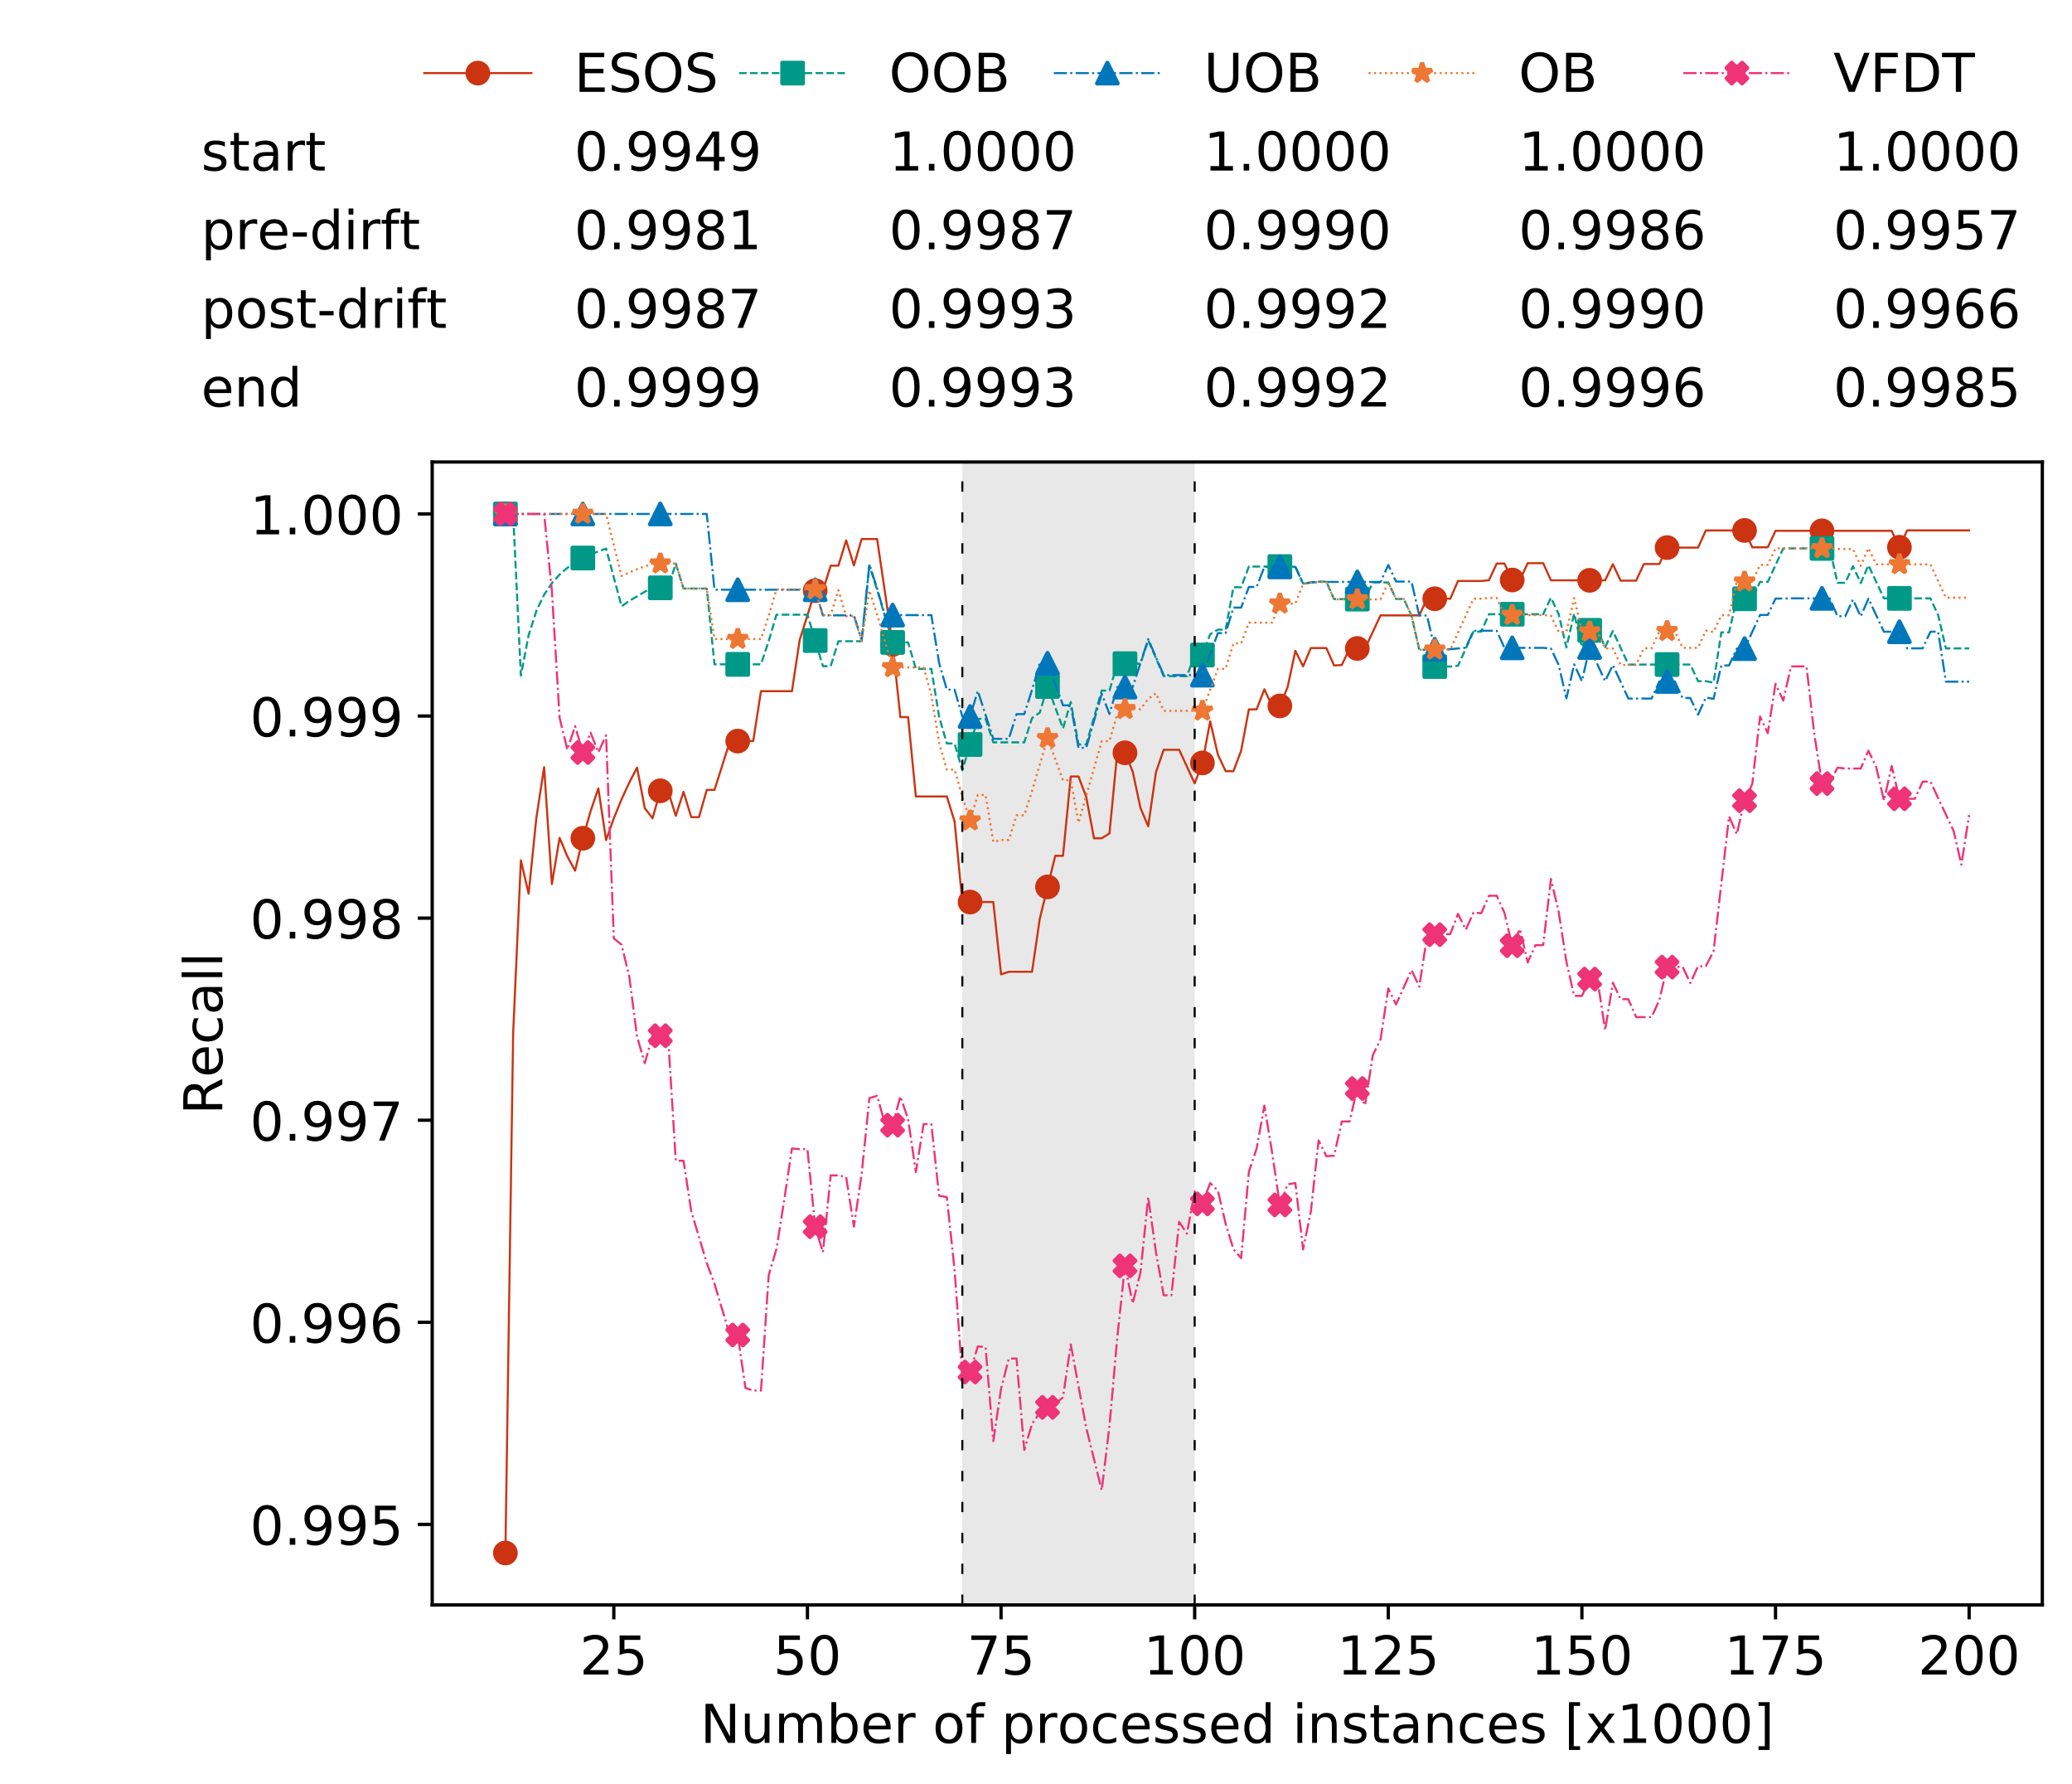 <?xml version="1.0" encoding="utf-8" standalone="no"?>
<!DOCTYPE svg PUBLIC "-//W3C//DTD SVG 1.1//EN"
  "http://www.w3.org/Graphics/SVG/1.1/DTD/svg11.dtd">
<!-- Created with matplotlib (https://matplotlib.org/) -->
<svg height="432.615pt" version="1.1" viewBox="0 0 502.65 432.615" width="502.65pt" xmlns="http://www.w3.org/2000/svg" xmlns:xlink="http://www.w3.org/1999/xlink">
 <defs>
  <style type="text/css">
*{stroke-linecap:butt;stroke-linejoin:round;white-space:pre;}
  </style>
 </defs>
 <g id="figure_1">
  <g id="patch_1">
   <path d="M 0 432.615 
L 502.65 432.615 
L 502.65 0 
L 0 0 
z
" style="fill:#ffffff;"/>
  </g>
  <g id="axes_1">
   <g id="patch_2">
    <path d="M 104.85 389.252 
L 495.45 389.252 
L 495.45 112.052 
L 104.85 112.052 
z
" style="fill:#ffffff;"/>
   </g>
   <g id="patch_3">
    <path clip-path="url(#p145fa2af8a)" d="M 289.817 389.252 
L 289.817 112.052 
L 233.453 112.052 
L 233.453 389.252 
z
" style="fill:#d3d3d3;opacity:0.5;"/>
   </g>
   <g id="matplotlib.axis_1">
    <g id="xtick_1">
     <g id="line2d_1">
      <defs>
       <path d="M 0 0 
L 0 3.5 
" id="mb77dc552c1" style="stroke:#000000;stroke-width:0.8;"/>
      </defs>
      <g>
       <use style="stroke:#000000;stroke-width:0.8;" x="148.908" xlink:href="#mb77dc552c1" y="389.252"/>
      </g>
     </g>
     <g id="text_1">
      <!-- 25 -->
      <defs>
       <path d="M 19.188 8.297 
L 53.609 8.297 
L 53.609 0 
L 7.328 0 
L 7.328 8.297 
Q 12.938 14.109 22.625 23.891 
Q 32.328 33.688 34.812 36.531 
Q 39.547 41.844 41.422 45.531 
Q 43.312 49.219 43.312 52.781 
Q 43.312 58.594 39.234 62.25 
Q 35.156 65.922 28.609 65.922 
Q 23.969 65.922 18.812 64.312 
Q 13.672 62.703 7.812 59.422 
L 7.812 69.391 
Q 13.766 71.781 18.938 73 
Q 24.125 74.219 28.422 74.219 
Q 39.75 74.219 46.484 68.547 
Q 53.219 62.891 53.219 53.422 
Q 53.219 48.922 51.531 44.891 
Q 49.859 40.875 45.406 35.406 
Q 44.188 33.984 37.641 27.219 
Q 31.109 20.453 19.188 8.297 
z
" id="DejaVuSans-50"/>
       <path d="M 10.797 72.906 
L 49.516 72.906 
L 49.516 64.594 
L 19.828 64.594 
L 19.828 46.734 
Q 21.969 47.469 24.109 47.828 
Q 26.266 48.188 28.422 48.188 
Q 40.625 48.188 47.75 41.5 
Q 54.891 34.812 54.891 23.391 
Q 54.891 11.625 47.562 5.094 
Q 40.234 -1.422 26.906 -1.422 
Q 22.312 -1.422 17.547 -0.641 
Q 12.797 0.141 7.719 1.703 
L 7.719 11.625 
Q 12.109 9.234 16.797 8.062 
Q 21.484 6.891 26.703 6.891 
Q 35.156 6.891 40.078 11.328 
Q 45.016 15.766 45.016 23.391 
Q 45.016 31 40.078 35.438 
Q 35.156 39.891 26.703 39.891 
Q 22.75 39.891 18.812 39.016 
Q 14.891 38.141 10.797 36.281 
z
" id="DejaVuSans-53"/>
      </defs>
      <g transform="translate(140.636 406.13)scale(0.13 -0.13)">
       <use xlink:href="#DejaVuSans-50"/>
       <use x="63.623" xlink:href="#DejaVuSans-53"/>
      </g>
     </g>
    </g>
    <g id="xtick_2">
     <g id="line2d_2">
      <g>
       <use style="stroke:#000000;stroke-width:0.8;" x="195.877" xlink:href="#mb77dc552c1" y="389.252"/>
      </g>
     </g>
     <g id="text_2">
      <!-- 50 -->
      <defs>
       <path d="M 31.781 66.406 
Q 24.172 66.406 20.328 58.906 
Q 16.5 51.422 16.5 36.375 
Q 16.5 21.391 20.328 13.891 
Q 24.172 6.391 31.781 6.391 
Q 39.453 6.391 43.281 13.891 
Q 47.125 21.391 47.125 36.375 
Q 47.125 51.422 43.281 58.906 
Q 39.453 66.406 31.781 66.406 
z
M 31.781 74.219 
Q 44.047 74.219 50.516 64.516 
Q 56.984 54.828 56.984 36.375 
Q 56.984 17.969 50.516 8.266 
Q 44.047 -1.422 31.781 -1.422 
Q 19.531 -1.422 13.062 8.266 
Q 6.594 17.969 6.594 36.375 
Q 6.594 54.828 13.062 64.516 
Q 19.531 74.219 31.781 74.219 
z
" id="DejaVuSans-48"/>
      </defs>
      <g transform="translate(187.606 406.13)scale(0.13 -0.13)">
       <use xlink:href="#DejaVuSans-53"/>
       <use x="63.623" xlink:href="#DejaVuSans-48"/>
      </g>
     </g>
    </g>
    <g id="xtick_3">
     <g id="line2d_3">
      <g>
       <use style="stroke:#000000;stroke-width:0.8;" x="242.847" xlink:href="#mb77dc552c1" y="389.252"/>
      </g>
     </g>
     <g id="text_3">
      <!-- 75 -->
      <defs>
       <path d="M 8.203 72.906 
L 55.078 72.906 
L 55.078 68.703 
L 28.609 0 
L 18.312 0 
L 43.219 64.594 
L 8.203 64.594 
z
" id="DejaVuSans-55"/>
      </defs>
      <g transform="translate(234.576 406.13)scale(0.13 -0.13)">
       <use xlink:href="#DejaVuSans-55"/>
       <use x="63.623" xlink:href="#DejaVuSans-53"/>
      </g>
     </g>
    </g>
    <g id="xtick_4">
     <g id="line2d_4">
      <g>
       <use style="stroke:#000000;stroke-width:0.8;" x="289.817" xlink:href="#mb77dc552c1" y="389.252"/>
      </g>
     </g>
     <g id="text_4">
      <!-- 100 -->
      <defs>
       <path d="M 12.406 8.297 
L 28.516 8.297 
L 28.516 63.922 
L 10.984 60.406 
L 10.984 69.391 
L 28.422 72.906 
L 38.281 72.906 
L 38.281 8.297 
L 54.391 8.297 
L 54.391 0 
L 12.406 0 
z
" id="DejaVuSans-49"/>
      </defs>
      <g transform="translate(277.41 406.13)scale(0.13 -0.13)">
       <use xlink:href="#DejaVuSans-49"/>
       <use x="63.623" xlink:href="#DejaVuSans-48"/>
       <use x="127.246" xlink:href="#DejaVuSans-48"/>
      </g>
     </g>
    </g>
    <g id="xtick_5">
     <g id="line2d_5">
      <g>
       <use style="stroke:#000000;stroke-width:0.8;" x="336.786" xlink:href="#mb77dc552c1" y="389.252"/>
      </g>
     </g>
     <g id="text_5">
      <!-- 125 -->
      <g transform="translate(324.379 406.13)scale(0.13 -0.13)">
       <use xlink:href="#DejaVuSans-49"/>
       <use x="63.623" xlink:href="#DejaVuSans-50"/>
       <use x="127.246" xlink:href="#DejaVuSans-53"/>
      </g>
     </g>
    </g>
    <g id="xtick_6">
     <g id="line2d_6">
      <g>
       <use style="stroke:#000000;stroke-width:0.8;" x="383.756" xlink:href="#mb77dc552c1" y="389.252"/>
      </g>
     </g>
     <g id="text_6">
      <!-- 150 -->
      <g transform="translate(371.349 406.13)scale(0.13 -0.13)">
       <use xlink:href="#DejaVuSans-49"/>
       <use x="63.623" xlink:href="#DejaVuSans-53"/>
       <use x="127.246" xlink:href="#DejaVuSans-48"/>
      </g>
     </g>
    </g>
    <g id="xtick_7">
     <g id="line2d_7">
      <g>
       <use style="stroke:#000000;stroke-width:0.8;" x="430.726" xlink:href="#mb77dc552c1" y="389.252"/>
      </g>
     </g>
     <g id="text_7">
      <!-- 175 -->
      <g transform="translate(418.319 406.13)scale(0.13 -0.13)">
       <use xlink:href="#DejaVuSans-49"/>
       <use x="63.623" xlink:href="#DejaVuSans-55"/>
       <use x="127.246" xlink:href="#DejaVuSans-53"/>
      </g>
     </g>
    </g>
    <g id="xtick_8">
     <g id="line2d_8">
      <g>
       <use style="stroke:#000000;stroke-width:0.8;" x="477.695" xlink:href="#mb77dc552c1" y="389.252"/>
      </g>
     </g>
     <g id="text_8">
      <!-- 200 -->
      <g transform="translate(465.289 406.13)scale(0.13 -0.13)">
       <use xlink:href="#DejaVuSans-50"/>
       <use x="63.623" xlink:href="#DejaVuSans-48"/>
       <use x="127.246" xlink:href="#DejaVuSans-48"/>
      </g>
     </g>
    </g>
    <g id="text_9">
     <!-- Number of processed instances [x1000] -->
     <defs>
      <path d="M 9.812 72.906 
L 23.094 72.906 
L 55.422 11.922 
L 55.422 72.906 
L 64.984 72.906 
L 64.984 0 
L 51.703 0 
L 19.391 60.984 
L 19.391 0 
L 9.812 0 
z
" id="DejaVuSans-78"/>
      <path d="M 8.5 21.578 
L 8.5 54.688 
L 17.484 54.688 
L 17.484 21.922 
Q 17.484 14.156 20.5 10.266 
Q 23.531 6.391 29.594 6.391 
Q 36.859 6.391 41.078 11.031 
Q 45.312 15.672 45.312 23.688 
L 45.312 54.688 
L 54.297 54.688 
L 54.297 0 
L 45.312 0 
L 45.312 8.406 
Q 42.047 3.422 37.719 1 
Q 33.406 -1.422 27.688 -1.422 
Q 18.266 -1.422 13.375 4.438 
Q 8.5 10.297 8.5 21.578 
z
M 31.109 56 
z
" id="DejaVuSans-117"/>
      <path d="M 52 44.188 
Q 55.375 50.25 60.062 53.125 
Q 64.75 56 71.094 56 
Q 79.641 56 84.281 50.016 
Q 88.922 44.047 88.922 33.016 
L 88.922 0 
L 79.891 0 
L 79.891 32.719 
Q 79.891 40.578 77.094 44.375 
Q 74.312 48.188 68.609 48.188 
Q 61.625 48.188 57.562 43.547 
Q 53.516 38.922 53.516 30.906 
L 53.516 0 
L 44.484 0 
L 44.484 32.719 
Q 44.484 40.625 41.703 44.406 
Q 38.922 48.188 33.109 48.188 
Q 26.219 48.188 22.156 43.531 
Q 18.109 38.875 18.109 30.906 
L 18.109 0 
L 9.078 0 
L 9.078 54.688 
L 18.109 54.688 
L 18.109 46.188 
Q 21.188 51.219 25.484 53.609 
Q 29.781 56 35.688 56 
Q 41.656 56 45.828 52.969 
Q 50 49.953 52 44.188 
z
" id="DejaVuSans-109"/>
      <path d="M 48.688 27.297 
Q 48.688 37.203 44.609 42.844 
Q 40.531 48.484 33.406 48.484 
Q 26.266 48.484 22.188 42.844 
Q 18.109 37.203 18.109 27.297 
Q 18.109 17.391 22.188 11.75 
Q 26.266 6.109 33.406 6.109 
Q 40.531 6.109 44.609 11.75 
Q 48.688 17.391 48.688 27.297 
z
M 18.109 46.391 
Q 20.953 51.266 25.266 53.625 
Q 29.594 56 35.594 56 
Q 45.562 56 51.781 48.094 
Q 58.016 40.188 58.016 27.297 
Q 58.016 14.406 51.781 6.484 
Q 45.562 -1.422 35.594 -1.422 
Q 29.594 -1.422 25.266 0.953 
Q 20.953 3.328 18.109 8.203 
L 18.109 0 
L 9.078 0 
L 9.078 75.984 
L 18.109 75.984 
z
" id="DejaVuSans-98"/>
      <path d="M 56.203 29.594 
L 56.203 25.203 
L 14.891 25.203 
Q 15.484 15.922 20.484 11.062 
Q 25.484 6.203 34.422 6.203 
Q 39.594 6.203 44.453 7.469 
Q 49.312 8.734 54.109 11.281 
L 54.109 2.781 
Q 49.266 0.734 44.188 -0.344 
Q 39.109 -1.422 33.891 -1.422 
Q 20.797 -1.422 13.156 6.188 
Q 5.516 13.812 5.516 26.812 
Q 5.516 40.234 12.766 48.109 
Q 20.016 56 32.328 56 
Q 43.359 56 49.781 48.891 
Q 56.203 41.797 56.203 29.594 
z
M 47.219 32.234 
Q 47.125 39.594 43.094 43.984 
Q 39.062 48.391 32.422 48.391 
Q 24.906 48.391 20.391 44.141 
Q 15.875 39.891 15.188 32.172 
z
" id="DejaVuSans-101"/>
      <path d="M 41.109 46.297 
Q 39.594 47.172 37.812 47.578 
Q 36.031 48 33.891 48 
Q 26.266 48 22.188 43.047 
Q 18.109 38.094 18.109 28.812 
L 18.109 0 
L 9.078 0 
L 9.078 54.688 
L 18.109 54.688 
L 18.109 46.188 
Q 20.953 51.172 25.484 53.578 
Q 30.031 56 36.531 56 
Q 37.453 56 38.578 55.875 
Q 39.703 55.766 41.062 55.516 
z
" id="DejaVuSans-114"/>
      <path id="DejaVuSans-32"/>
      <path d="M 30.609 48.391 
Q 23.391 48.391 19.188 42.75 
Q 14.984 37.109 14.984 27.297 
Q 14.984 17.484 19.156 11.844 
Q 23.344 6.203 30.609 6.203 
Q 37.797 6.203 41.984 11.859 
Q 46.188 17.531 46.188 27.297 
Q 46.188 37.016 41.984 42.703 
Q 37.797 48.391 30.609 48.391 
z
M 30.609 56 
Q 42.328 56 49.016 48.375 
Q 55.719 40.766 55.719 27.297 
Q 55.719 13.875 49.016 6.219 
Q 42.328 -1.422 30.609 -1.422 
Q 18.844 -1.422 12.172 6.219 
Q 5.516 13.875 5.516 27.297 
Q 5.516 40.766 12.172 48.375 
Q 18.844 56 30.609 56 
z
" id="DejaVuSans-111"/>
      <path d="M 37.109 75.984 
L 37.109 68.5 
L 28.516 68.5 
Q 23.688 68.5 21.797 66.547 
Q 19.922 64.594 19.922 59.516 
L 19.922 54.688 
L 34.719 54.688 
L 34.719 47.703 
L 19.922 47.703 
L 19.922 0 
L 10.891 0 
L 10.891 47.703 
L 2.297 47.703 
L 2.297 54.688 
L 10.891 54.688 
L 10.891 58.5 
Q 10.891 67.625 15.141 71.797 
Q 19.391 75.984 28.609 75.984 
z
" id="DejaVuSans-102"/>
      <path d="M 18.109 8.203 
L 18.109 -20.797 
L 9.078 -20.797 
L 9.078 54.688 
L 18.109 54.688 
L 18.109 46.391 
Q 20.953 51.266 25.266 53.625 
Q 29.594 56 35.594 56 
Q 45.562 56 51.781 48.094 
Q 58.016 40.188 58.016 27.297 
Q 58.016 14.406 51.781 6.484 
Q 45.562 -1.422 35.594 -1.422 
Q 29.594 -1.422 25.266 0.953 
Q 20.953 3.328 18.109 8.203 
z
M 48.688 27.297 
Q 48.688 37.203 44.609 42.844 
Q 40.531 48.484 33.406 48.484 
Q 26.266 48.484 22.188 42.844 
Q 18.109 37.203 18.109 27.297 
Q 18.109 17.391 22.188 11.75 
Q 26.266 6.109 33.406 6.109 
Q 40.531 6.109 44.609 11.75 
Q 48.688 17.391 48.688 27.297 
z
" id="DejaVuSans-112"/>
      <path d="M 48.781 52.594 
L 48.781 44.188 
Q 44.969 46.297 41.141 47.344 
Q 37.312 48.391 33.406 48.391 
Q 24.656 48.391 19.812 42.844 
Q 14.984 37.312 14.984 27.297 
Q 14.984 17.281 19.812 11.734 
Q 24.656 6.203 33.406 6.203 
Q 37.312 6.203 41.141 7.25 
Q 44.969 8.297 48.781 10.406 
L 48.781 2.094 
Q 45.016 0.344 40.984 -0.531 
Q 36.969 -1.422 32.422 -1.422 
Q 20.062 -1.422 12.781 6.344 
Q 5.516 14.109 5.516 27.297 
Q 5.516 40.672 12.859 48.328 
Q 20.219 56 33.016 56 
Q 37.156 56 41.109 55.141 
Q 45.062 54.297 48.781 52.594 
z
" id="DejaVuSans-99"/>
      <path d="M 44.281 53.078 
L 44.281 44.578 
Q 40.484 46.531 36.375 47.5 
Q 32.281 48.484 27.875 48.484 
Q 21.188 48.484 17.844 46.438 
Q 14.5 44.391 14.5 40.281 
Q 14.5 37.156 16.891 35.375 
Q 19.281 33.594 26.516 31.984 
L 29.594 31.297 
Q 39.156 29.25 43.188 25.516 
Q 47.219 21.781 47.219 15.094 
Q 47.219 7.469 41.188 3.016 
Q 35.156 -1.422 24.609 -1.422 
Q 20.219 -1.422 15.453 -0.562 
Q 10.688 0.297 5.422 2 
L 5.422 11.281 
Q 10.406 8.688 15.234 7.391 
Q 20.062 6.109 24.812 6.109 
Q 31.156 6.109 34.562 8.281 
Q 37.984 10.453 37.984 14.406 
Q 37.984 18.062 35.516 20.016 
Q 33.062 21.969 24.703 23.781 
L 21.578 24.516 
Q 13.234 26.266 9.516 29.906 
Q 5.812 33.547 5.812 39.891 
Q 5.812 47.609 11.281 51.797 
Q 16.75 56 26.812 56 
Q 31.781 56 36.172 55.266 
Q 40.578 54.547 44.281 53.078 
z
" id="DejaVuSans-115"/>
      <path d="M 45.406 46.391 
L 45.406 75.984 
L 54.391 75.984 
L 54.391 0 
L 45.406 0 
L 45.406 8.203 
Q 42.578 3.328 38.25 0.953 
Q 33.938 -1.422 27.875 -1.422 
Q 17.969 -1.422 11.734 6.484 
Q 5.516 14.406 5.516 27.297 
Q 5.516 40.188 11.734 48.094 
Q 17.969 56 27.875 56 
Q 33.938 56 38.25 53.625 
Q 42.578 51.266 45.406 46.391 
z
M 14.797 27.297 
Q 14.797 17.391 18.875 11.75 
Q 22.953 6.109 30.078 6.109 
Q 37.203 6.109 41.297 11.75 
Q 45.406 17.391 45.406 27.297 
Q 45.406 37.203 41.297 42.844 
Q 37.203 48.484 30.078 48.484 
Q 22.953 48.484 18.875 42.844 
Q 14.797 37.203 14.797 27.297 
z
" id="DejaVuSans-100"/>
      <path d="M 9.422 54.688 
L 18.406 54.688 
L 18.406 0 
L 9.422 0 
z
M 9.422 75.984 
L 18.406 75.984 
L 18.406 64.594 
L 9.422 64.594 
z
" id="DejaVuSans-105"/>
      <path d="M 54.891 33.016 
L 54.891 0 
L 45.906 0 
L 45.906 32.719 
Q 45.906 40.484 42.875 44.328 
Q 39.844 48.188 33.797 48.188 
Q 26.516 48.188 22.312 43.547 
Q 18.109 38.922 18.109 30.906 
L 18.109 0 
L 9.078 0 
L 9.078 54.688 
L 18.109 54.688 
L 18.109 46.188 
Q 21.344 51.125 25.703 53.562 
Q 30.078 56 35.797 56 
Q 45.219 56 50.047 50.172 
Q 54.891 44.344 54.891 33.016 
z
" id="DejaVuSans-110"/>
      <path d="M 18.312 70.219 
L 18.312 54.688 
L 36.812 54.688 
L 36.812 47.703 
L 18.312 47.703 
L 18.312 18.016 
Q 18.312 11.328 20.141 9.422 
Q 21.969 7.516 27.594 7.516 
L 36.812 7.516 
L 36.812 0 
L 27.594 0 
Q 17.188 0 13.234 3.875 
Q 9.281 7.766 9.281 18.016 
L 9.281 47.703 
L 2.688 47.703 
L 2.688 54.688 
L 9.281 54.688 
L 9.281 70.219 
z
" id="DejaVuSans-116"/>
      <path d="M 34.281 27.484 
Q 23.391 27.484 19.188 25 
Q 14.984 22.516 14.984 16.5 
Q 14.984 11.719 18.141 8.906 
Q 21.297 6.109 26.703 6.109 
Q 34.188 6.109 38.703 11.406 
Q 43.219 16.703 43.219 25.484 
L 43.219 27.484 
z
M 52.203 31.203 
L 52.203 0 
L 43.219 0 
L 43.219 8.297 
Q 40.141 3.328 35.547 0.953 
Q 30.953 -1.422 24.312 -1.422 
Q 15.922 -1.422 10.953 3.297 
Q 6 8.016 6 15.922 
Q 6 25.141 12.172 29.828 
Q 18.359 34.516 30.609 34.516 
L 43.219 34.516 
L 43.219 35.406 
Q 43.219 41.609 39.141 45 
Q 35.062 48.391 27.688 48.391 
Q 23 48.391 18.547 47.266 
Q 14.109 46.141 10.016 43.891 
L 10.016 52.203 
Q 14.938 54.109 19.578 55.047 
Q 24.219 56 28.609 56 
Q 40.484 56 46.344 49.844 
Q 52.203 43.703 52.203 31.203 
z
" id="DejaVuSans-97"/>
      <path d="M 8.594 75.984 
L 29.297 75.984 
L 29.297 69 
L 17.578 69 
L 17.578 -6.203 
L 29.297 -6.203 
L 29.297 -13.188 
L 8.594 -13.188 
z
" id="DejaVuSans-91"/>
      <path d="M 54.891 54.688 
L 35.109 28.078 
L 55.906 0 
L 45.312 0 
L 29.391 21.484 
L 13.484 0 
L 2.875 0 
L 24.125 28.609 
L 4.688 54.688 
L 15.281 54.688 
L 29.781 35.203 
L 44.281 54.688 
z
" id="DejaVuSans-120"/>
      <path d="M 30.422 75.984 
L 30.422 -13.188 
L 9.719 -13.188 
L 9.719 -6.203 
L 21.391 -6.203 
L 21.391 69 
L 9.719 69 
L 9.719 75.984 
z
" id="DejaVuSans-93"/>
     </defs>
     <g transform="translate(169.881 422.711)scale(0.13 -0.13)">
      <use xlink:href="#DejaVuSans-78"/>
      <use x="74.805" xlink:href="#DejaVuSans-117"/>
      <use x="138.184" xlink:href="#DejaVuSans-109"/>
      <use x="235.596" xlink:href="#DejaVuSans-98"/>
      <use x="299.072" xlink:href="#DejaVuSans-101"/>
      <use x="360.596" xlink:href="#DejaVuSans-114"/>
      <use x="401.709" xlink:href="#DejaVuSans-32"/>
      <use x="433.496" xlink:href="#DejaVuSans-111"/>
      <use x="494.678" xlink:href="#DejaVuSans-102"/>
      <use x="529.883" xlink:href="#DejaVuSans-32"/>
      <use x="561.67" xlink:href="#DejaVuSans-112"/>
      <use x="625.146" xlink:href="#DejaVuSans-114"/>
      <use x="666.229" xlink:href="#DejaVuSans-111"/>
      <use x="727.41" xlink:href="#DejaVuSans-99"/>
      <use x="782.391" xlink:href="#DejaVuSans-101"/>
      <use x="843.914" xlink:href="#DejaVuSans-115"/>
      <use x="896.014" xlink:href="#DejaVuSans-115"/>
      <use x="948.113" xlink:href="#DejaVuSans-101"/>
      <use x="1009.637" xlink:href="#DejaVuSans-100"/>
      <use x="1073.113" xlink:href="#DejaVuSans-32"/>
      <use x="1104.9" xlink:href="#DejaVuSans-105"/>
      <use x="1132.684" xlink:href="#DejaVuSans-110"/>
      <use x="1196.062" xlink:href="#DejaVuSans-115"/>
      <use x="1248.162" xlink:href="#DejaVuSans-116"/>
      <use x="1287.371" xlink:href="#DejaVuSans-97"/>
      <use x="1348.65" xlink:href="#DejaVuSans-110"/>
      <use x="1412.029" xlink:href="#DejaVuSans-99"/>
      <use x="1467.01" xlink:href="#DejaVuSans-101"/>
      <use x="1528.533" xlink:href="#DejaVuSans-115"/>
      <use x="1580.633" xlink:href="#DejaVuSans-32"/>
      <use x="1612.42" xlink:href="#DejaVuSans-91"/>
      <use x="1651.434" xlink:href="#DejaVuSans-120"/>
      <use x="1710.613" xlink:href="#DejaVuSans-49"/>
      <use x="1774.236" xlink:href="#DejaVuSans-48"/>
      <use x="1837.859" xlink:href="#DejaVuSans-48"/>
      <use x="1901.482" xlink:href="#DejaVuSans-48"/>
      <use x="1965.105" xlink:href="#DejaVuSans-93"/>
     </g>
    </g>
   </g>
   <g id="matplotlib.axis_2">
    <g id="ytick_1">
     <g id="line2d_9">
      <defs>
       <path d="M 0 0 
L -3.5 0 
" id="maa14ad4668" style="stroke:#000000;stroke-width:0.8;"/>
      </defs>
      <g>
       <use style="stroke:#000000;stroke-width:0.8;" x="104.85" xlink:href="#maa14ad4668" y="369.722"/>
      </g>
     </g>
     <g id="text_10">
      <!-- 0.995 -->
      <defs>
       <path d="M 10.688 12.406 
L 21 12.406 
L 21 0 
L 10.688 0 
z
" id="DejaVuSans-46"/>
       <path d="M 10.984 1.516 
L 10.984 10.5 
Q 14.703 8.734 18.5 7.812 
Q 22.312 6.891 25.984 6.891 
Q 35.75 6.891 40.891 13.453 
Q 46.047 20.016 46.781 33.406 
Q 43.953 29.203 39.594 26.953 
Q 35.25 24.703 29.984 24.703 
Q 19.047 24.703 12.672 31.312 
Q 6.297 37.938 6.297 49.422 
Q 6.297 60.641 12.938 67.422 
Q 19.578 74.219 30.609 74.219 
Q 43.266 74.219 49.922 64.516 
Q 56.594 54.828 56.594 36.375 
Q 56.594 19.141 48.406 8.859 
Q 40.234 -1.422 26.422 -1.422 
Q 22.703 -1.422 18.891 -0.688 
Q 15.094 0.047 10.984 1.516 
z
M 30.609 32.422 
Q 37.25 32.422 41.125 36.953 
Q 45.016 41.5 45.016 49.422 
Q 45.016 57.281 41.125 61.844 
Q 37.25 66.406 30.609 66.406 
Q 23.969 66.406 20.094 61.844 
Q 16.219 57.281 16.219 49.422 
Q 16.219 41.5 20.094 36.953 
Q 23.969 32.422 30.609 32.422 
z
" id="DejaVuSans-57"/>
      </defs>
      <g transform="translate(60.633 374.661)scale(0.13 -0.13)">
       <use xlink:href="#DejaVuSans-48"/>
       <use x="63.623" xlink:href="#DejaVuSans-46"/>
       <use x="95.41" xlink:href="#DejaVuSans-57"/>
       <use x="159.033" xlink:href="#DejaVuSans-57"/>
       <use x="222.656" xlink:href="#DejaVuSans-53"/>
      </g>
     </g>
    </g>
    <g id="ytick_2">
     <g id="line2d_10">
      <g>
       <use style="stroke:#000000;stroke-width:0.8;" x="104.85" xlink:href="#maa14ad4668" y="320.708"/>
      </g>
     </g>
     <g id="text_11">
      <!-- 0.996 -->
      <defs>
       <path d="M 33.016 40.375 
Q 26.375 40.375 22.484 35.828 
Q 18.609 31.297 18.609 23.391 
Q 18.609 15.531 22.484 10.953 
Q 26.375 6.391 33.016 6.391 
Q 39.656 6.391 43.531 10.953 
Q 47.406 15.531 47.406 23.391 
Q 47.406 31.297 43.531 35.828 
Q 39.656 40.375 33.016 40.375 
z
M 52.594 71.297 
L 52.594 62.312 
Q 48.875 64.062 45.094 64.984 
Q 41.312 65.922 37.594 65.922 
Q 27.828 65.922 22.672 59.328 
Q 17.531 52.734 16.797 39.406 
Q 19.672 43.656 24.016 45.922 
Q 28.375 48.188 33.594 48.188 
Q 44.578 48.188 50.953 41.516 
Q 57.328 34.859 57.328 23.391 
Q 57.328 12.156 50.688 5.359 
Q 44.047 -1.422 33.016 -1.422 
Q 20.359 -1.422 13.672 8.266 
Q 6.984 17.969 6.984 36.375 
Q 6.984 53.656 15.188 63.938 
Q 23.391 74.219 37.203 74.219 
Q 40.922 74.219 44.703 73.484 
Q 48.484 72.75 52.594 71.297 
z
" id="DejaVuSans-54"/>
      </defs>
      <g transform="translate(60.633 325.647)scale(0.13 -0.13)">
       <use xlink:href="#DejaVuSans-48"/>
       <use x="63.623" xlink:href="#DejaVuSans-46"/>
       <use x="95.41" xlink:href="#DejaVuSans-57"/>
       <use x="159.033" xlink:href="#DejaVuSans-57"/>
       <use x="222.656" xlink:href="#DejaVuSans-54"/>
      </g>
     </g>
    </g>
    <g id="ytick_3">
     <g id="line2d_11">
      <g>
       <use style="stroke:#000000;stroke-width:0.8;" x="104.85" xlink:href="#maa14ad4668" y="271.694"/>
      </g>
     </g>
     <g id="text_12">
      <!-- 0.997 -->
      <g transform="translate(60.633 276.633)scale(0.13 -0.13)">
       <use xlink:href="#DejaVuSans-48"/>
       <use x="63.623" xlink:href="#DejaVuSans-46"/>
       <use x="95.41" xlink:href="#DejaVuSans-57"/>
       <use x="159.033" xlink:href="#DejaVuSans-57"/>
       <use x="222.656" xlink:href="#DejaVuSans-55"/>
      </g>
     </g>
    </g>
    <g id="ytick_4">
     <g id="line2d_12">
      <g>
       <use style="stroke:#000000;stroke-width:0.8;" x="104.85" xlink:href="#maa14ad4668" y="222.68"/>
      </g>
     </g>
     <g id="text_13">
      <!-- 0.998 -->
      <defs>
       <path d="M 31.781 34.625 
Q 24.75 34.625 20.719 30.859 
Q 16.703 27.094 16.703 20.516 
Q 16.703 13.922 20.719 10.156 
Q 24.75 6.391 31.781 6.391 
Q 38.812 6.391 42.859 10.172 
Q 46.922 13.969 46.922 20.516 
Q 46.922 27.094 42.891 30.859 
Q 38.875 34.625 31.781 34.625 
z
M 21.922 38.812 
Q 15.578 40.375 12.031 44.719 
Q 8.5 49.078 8.5 55.328 
Q 8.5 64.062 14.719 69.141 
Q 20.953 74.219 31.781 74.219 
Q 42.672 74.219 48.875 69.141 
Q 55.078 64.062 55.078 55.328 
Q 55.078 49.078 51.531 44.719 
Q 48 40.375 41.703 38.812 
Q 48.828 37.156 52.797 32.312 
Q 56.781 27.484 56.781 20.516 
Q 56.781 9.906 50.312 4.234 
Q 43.844 -1.422 31.781 -1.422 
Q 19.734 -1.422 13.25 4.234 
Q 6.781 9.906 6.781 20.516 
Q 6.781 27.484 10.781 32.312 
Q 14.797 37.156 21.922 38.812 
z
M 18.312 54.391 
Q 18.312 48.734 21.844 45.562 
Q 25.391 42.391 31.781 42.391 
Q 38.141 42.391 41.719 45.562 
Q 45.312 48.734 45.312 54.391 
Q 45.312 60.062 41.719 63.234 
Q 38.141 66.406 31.781 66.406 
Q 25.391 66.406 21.844 63.234 
Q 18.312 60.062 18.312 54.391 
z
" id="DejaVuSans-56"/>
      </defs>
      <g transform="translate(60.633 227.619)scale(0.13 -0.13)">
       <use xlink:href="#DejaVuSans-48"/>
       <use x="63.623" xlink:href="#DejaVuSans-46"/>
       <use x="95.41" xlink:href="#DejaVuSans-57"/>
       <use x="159.033" xlink:href="#DejaVuSans-57"/>
       <use x="222.656" xlink:href="#DejaVuSans-56"/>
      </g>
     </g>
    </g>
    <g id="ytick_5">
     <g id="line2d_13">
      <g>
       <use style="stroke:#000000;stroke-width:0.8;" x="104.85" xlink:href="#maa14ad4668" y="173.666"/>
      </g>
     </g>
     <g id="text_14">
      <!-- 0.999 -->
      <g transform="translate(60.633 178.605)scale(0.13 -0.13)">
       <use xlink:href="#DejaVuSans-48"/>
       <use x="63.623" xlink:href="#DejaVuSans-46"/>
       <use x="95.41" xlink:href="#DejaVuSans-57"/>
       <use x="159.033" xlink:href="#DejaVuSans-57"/>
       <use x="222.656" xlink:href="#DejaVuSans-57"/>
      </g>
     </g>
    </g>
    <g id="ytick_6">
     <g id="line2d_14">
      <g>
       <use style="stroke:#000000;stroke-width:0.8;" x="104.85" xlink:href="#maa14ad4668" y="124.652"/>
      </g>
     </g>
     <g id="text_15">
      <!-- 1.000 -->
      <g transform="translate(60.633 129.591)scale(0.13 -0.13)">
       <use xlink:href="#DejaVuSans-49"/>
       <use x="63.623" xlink:href="#DejaVuSans-46"/>
       <use x="95.41" xlink:href="#DejaVuSans-48"/>
       <use x="159.033" xlink:href="#DejaVuSans-48"/>
       <use x="222.656" xlink:href="#DejaVuSans-48"/>
      </g>
     </g>
    </g>
    <g id="text_16">
     <!-- Recall -->
     <defs>
      <path d="M 44.391 34.188 
Q 47.562 33.109 50.562 29.594 
Q 53.562 26.078 56.594 19.922 
L 66.609 0 
L 56 0 
L 46.688 18.703 
Q 43.062 26.031 39.672 28.422 
Q 36.281 30.812 30.422 30.812 
L 19.672 30.812 
L 19.672 0 
L 9.812 0 
L 9.812 72.906 
L 32.078 72.906 
Q 44.578 72.906 50.734 67.672 
Q 56.891 62.453 56.891 51.906 
Q 56.891 45.016 53.688 40.469 
Q 50.484 35.938 44.391 34.188 
z
M 19.672 64.797 
L 19.672 38.922 
L 32.078 38.922 
Q 39.203 38.922 42.844 42.219 
Q 46.484 45.516 46.484 51.906 
Q 46.484 58.297 42.844 61.547 
Q 39.203 64.797 32.078 64.797 
z
" id="DejaVuSans-82"/>
      <path d="M 9.422 75.984 
L 18.406 75.984 
L 18.406 0 
L 9.422 0 
z
" id="DejaVuSans-108"/>
     </defs>
     <g transform="translate(53.93 270.333)rotate(-90)scale(0.13 -0.13)">
      <use xlink:href="#DejaVuSans-82"/>
      <use x="69.42" xlink:href="#DejaVuSans-101"/>
      <use x="130.943" xlink:href="#DejaVuSans-99"/>
      <use x="185.924" xlink:href="#DejaVuSans-97"/>
      <use x="247.203" xlink:href="#DejaVuSans-108"/>
      <use x="274.986" xlink:href="#DejaVuSans-108"/>
     </g>
    </g>
   </g>
   <g id="line2d_15"/>
   <g id="line2d_16"/>
   <g id="line2d_17"/>
   <g id="line2d_18"/>
   <g id="line2d_19"/>
   <g id="line2d_20">
    <path clip-path="url(#p145fa2af8a)" d="M 122.605 376.652 
L 124.483 250.652 
L 126.362 208.652 
L 128.241 216.758 
L 130.12 198.336 
L 131.998 186.056 
L 133.877 214.43 
L 135.756 203.207 
L 137.635 207.697 
L 139.514 211.175 
L 141.392 203.309 
L 143.271 196.754 
L 145.15 191.208 
L 147.029 203.743 
L 148.908 198.47 
L 150.786 193.857 
L 152.665 189.786 
L 154.544 186.167 
L 156.423 196.024 
L 158.302 198.448 
L 160.18 191.796 
L 162.059 191.796 
L 163.938 197.862 
L 165.817 192.041 
L 167.695 198.183 
L 169.574 198.183 
L 171.453 191.581 
L 173.332 191.581 
L 177.089 179.741 
L 182.726 179.741 
L 184.605 167.639 
L 192.12 167.639 
L 193.998 155.199 
L 197.756 143.259 
L 199.635 143.259 
L 201.514 137.193 
L 203.392 137.193 
L 205.271 131.051 
L 207.15 137.132 
L 209.029 130.733 
L 212.786 130.733 
L 216.544 156.295 
L 218.423 173.926 
L 220.302 173.926 
L 222.18 193.173 
L 229.695 193.173 
L 231.574 199.224 
L 233.453 218.777 
L 240.968 218.777 
L 242.847 236.324 
L 244.726 235.689 
L 250.362 235.689 
L 252.241 222.824 
L 255.998 207.562 
L 257.877 207.562 
L 259.756 188.315 
L 261.635 188.315 
L 263.514 193.286 
L 265.392 203.31 
L 267.271 203.31 
L 269.15 202.131 
L 271.029 182.577 
L 272.908 182.577 
L 274.786 187.124 
L 276.665 195.94 
L 278.544 200.404 
L 280.423 187.296 
L 282.302 181.85 
L 286.059 181.85 
L 289.817 190.008 
L 291.695 185.027 
L 293.574 174.942 
L 295.453 183.03 
L 297.332 187.041 
L 299.211 187.041 
L 301.089 182.07 
L 302.968 172.047 
L 304.847 172.047 
L 306.726 167.174 
L 308.605 171.212 
L 310.483 171.212 
L 312.362 166.665 
L 314.241 157.85 
L 316.12 161.609 
L 317.998 157.17 
L 321.756 157.17 
L 323.635 161.395 
L 325.514 161.286 
L 327.392 157.275 
L 331.15 157.275 
L 334.908 149.253 
L 344.302 149.253 
L 346.18 145.216 
L 351.817 145.216 
L 353.695 140.907 
L 359.332 140.907 
L 361.211 140.719 
L 363.089 136.682 
L 364.968 136.682 
L 366.847 140.667 
L 368.726 140.667 
L 370.605 136.589 
L 374.362 136.589 
L 376.241 140.75 
L 389.392 140.75 
L 391.271 136.835 
L 393.15 140.833 
L 396.908 140.833 
L 398.786 136.795 
L 402.544 136.795 
L 404.423 132.81 
L 411.938 132.81 
L 413.817 128.65 
L 423.211 128.65 
L 425.089 132.741 
L 428.847 132.741 
L 430.726 128.743 
L 458.908 128.743 
L 460.786 132.728 
L 462.665 128.637 
L 477.695 128.637 
L 477.695 128.637 
" style="fill:none;stroke:#cc3311;stroke-linecap:square;stroke-width:0.5;"/>
    <defs>
     <path d="M 0 2.5 
C 0.663 2.5 1.299 2.237 1.768 1.768 
C 2.237 1.299 2.5 0.663 2.5 0 
C 2.5 -0.663 2.237 -1.299 1.768 -1.768 
C 1.299 -2.237 0.663 -2.5 0 -2.5 
C -0.663 -2.5 -1.299 -2.237 -1.768 -1.768 
C -2.237 -1.299 -2.5 -0.663 -2.5 0 
C -2.5 0.663 -2.237 1.299 -1.768 1.768 
C -1.299 2.237 -0.663 2.5 0 2.5 
z
" id="m7d451a545a" style="stroke:#cc3311;"/>
    </defs>
    <g clip-path="url(#p145fa2af8a)">
     <use style="fill:#cc3311;stroke:#cc3311;" x="122.605" xlink:href="#m7d451a545a" y="376.652"/>
     <use style="fill:#cc3311;stroke:#cc3311;" x="141.392" xlink:href="#m7d451a545a" y="203.309"/>
     <use style="fill:#cc3311;stroke:#cc3311;" x="160.18" xlink:href="#m7d451a545a" y="191.796"/>
     <use style="fill:#cc3311;stroke:#cc3311;" x="178.968" xlink:href="#m7d451a545a" y="179.741"/>
     <use style="fill:#cc3311;stroke:#cc3311;" x="197.756" xlink:href="#m7d451a545a" y="143.259"/>
     <use style="fill:#cc3311;stroke:#cc3311;" x="216.544" xlink:href="#m7d451a545a" y="156.295"/>
     <use style="fill:#cc3311;stroke:#cc3311;" x="235.332" xlink:href="#m7d451a545a" y="218.777"/>
     <use style="fill:#cc3311;stroke:#cc3311;" x="254.12" xlink:href="#m7d451a545a" y="215.108"/>
     <use style="fill:#cc3311;stroke:#cc3311;" x="272.908" xlink:href="#m7d451a545a" y="182.577"/>
     <use style="fill:#cc3311;stroke:#cc3311;" x="291.695" xlink:href="#m7d451a545a" y="185.027"/>
     <use style="fill:#cc3311;stroke:#cc3311;" x="310.483" xlink:href="#m7d451a545a" y="171.212"/>
     <use style="fill:#cc3311;stroke:#cc3311;" x="329.271" xlink:href="#m7d451a545a" y="157.275"/>
     <use style="fill:#cc3311;stroke:#cc3311;" x="348.059" xlink:href="#m7d451a545a" y="145.216"/>
     <use style="fill:#cc3311;stroke:#cc3311;" x="366.847" xlink:href="#m7d451a545a" y="140.667"/>
     <use style="fill:#cc3311;stroke:#cc3311;" x="385.635" xlink:href="#m7d451a545a" y="140.75"/>
     <use style="fill:#cc3311;stroke:#cc3311;" x="404.423" xlink:href="#m7d451a545a" y="132.81"/>
     <use style="fill:#cc3311;stroke:#cc3311;" x="423.211" xlink:href="#m7d451a545a" y="128.65"/>
     <use style="fill:#cc3311;stroke:#cc3311;" x="441.998" xlink:href="#m7d451a545a" y="128.743"/>
     <use style="fill:#cc3311;stroke:#cc3311;" x="460.786" xlink:href="#m7d451a545a" y="132.728"/>
    </g>
   </g>
   <g id="line2d_21"/>
   <g id="line2d_22"/>
   <g id="line2d_23"/>
   <g id="line2d_24"/>
   <g id="line2d_25">
    <path clip-path="url(#p145fa2af8a)" d="M 122.605 124.652 
L 124.483 124.652 
L 126.362 163.832 
L 128.241 154.037 
L 130.12 148.16 
L 131.998 144.242 
L 133.877 141.443 
L 135.756 139.344 
L 137.635 137.712 
L 139.514 136.406 
L 141.392 135.337 
L 143.271 134.447 
L 147.029 133.047 
L 150.786 147.05 
L 152.665 145.733 
L 156.423 143.514 
L 158.302 142.571 
L 162.059 142.571 
L 163.938 136.694 
L 165.817 142.745 
L 171.453 142.745 
L 173.332 161.125 
L 184.605 161.125 
L 186.483 155.465 
L 188.362 149.083 
L 195.877 149.083 
L 199.635 161.571 
L 201.514 161.571 
L 203.392 155.52 
L 209.029 155.52 
L 210.908 137.14 
L 212.786 143.031 
L 216.544 155.812 
L 220.302 155.812 
L 222.18 162.227 
L 225.938 162.227 
L 227.817 173.815 
L 229.695 180.315 
L 231.574 180.315 
L 233.453 186.833 
L 237.211 174.345 
L 239.089 174.345 
L 240.968 180.044 
L 248.483 180.044 
L 250.362 174.153 
L 252.241 172.837 
L 254.12 166.488 
L 257.877 176.68 
L 259.756 170.264 
L 261.635 180.561 
L 263.514 180.561 
L 267.271 167.485 
L 269.15 167.485 
L 271.029 160.967 
L 276.665 160.967 
L 278.544 155.268 
L 282.302 163.985 
L 287.938 163.985 
L 289.817 158.868 
L 291.695 158.868 
L 293.574 153.826 
L 295.453 152.721 
L 297.332 152.721 
L 299.211 142.424 
L 301.089 142.424 
L 302.968 137.413 
L 314.241 137.413 
L 316.12 141.524 
L 317.998 141.231 
L 319.877 141.073 
L 321.756 141.073 
L 323.635 145.299 
L 331.15 145.299 
L 333.029 141.255 
L 336.786 141.255 
L 338.665 145.266 
L 340.544 145.266 
L 342.423 149.33 
L 344.302 157.581 
L 346.18 157.581 
L 348.059 161.659 
L 351.817 161.659 
L 353.695 161.462 
L 357.453 153.196 
L 359.332 153.196 
L 361.211 148.971 
L 374.362 148.971 
L 376.241 144.96 
L 378.12 148.938 
L 379.998 157.047 
L 381.877 148.795 
L 383.756 156.951 
L 385.635 152.873 
L 387.514 152.873 
L 389.392 156.957 
L 391.271 153.042 
L 395.029 161.173 
L 410.059 161.173 
L 411.938 165.21 
L 413.817 165.21 
L 415.695 165.547 
L 417.574 153.374 
L 419.453 153.374 
L 421.332 145.219 
L 425.089 145.219 
L 426.968 141.134 
L 428.847 141.134 
L 432.605 133.004 
L 443.877 133.004 
L 445.756 141.354 
L 447.635 141.354 
L 449.514 137.316 
L 451.392 141.415 
L 453.271 137.1 
L 457.029 145.124 
L 468.302 145.124 
L 470.18 149.168 
L 472.059 157.256 
L 477.695 157.256 
L 477.695 157.256 
" style="fill:none;stroke:#009988;stroke-dasharray:1.85,0.8;stroke-dashoffset:0;stroke-width:0.5;"/>
    <defs>
     <path d="M -2.5 2.5 
L 2.5 2.5 
L 2.5 -2.5 
L -2.5 -2.5 
z
" id="m39fb9a1d2f" style="stroke:#009988;stroke-linejoin:miter;"/>
    </defs>
    <g clip-path="url(#p145fa2af8a)">
     <use style="fill:#009988;stroke:#009988;stroke-linejoin:miter;" x="122.605" xlink:href="#m39fb9a1d2f" y="124.652"/>
     <use style="fill:#009988;stroke:#009988;stroke-linejoin:miter;" x="141.392" xlink:href="#m39fb9a1d2f" y="135.337"/>
     <use style="fill:#009988;stroke:#009988;stroke-linejoin:miter;" x="160.18" xlink:href="#m39fb9a1d2f" y="142.571"/>
     <use style="fill:#009988;stroke:#009988;stroke-linejoin:miter;" x="178.968" xlink:href="#m39fb9a1d2f" y="161.125"/>
     <use style="fill:#009988;stroke:#009988;stroke-linejoin:miter;" x="197.756" xlink:href="#m39fb9a1d2f" y="155.351"/>
     <use style="fill:#009988;stroke:#009988;stroke-linejoin:miter;" x="216.544" xlink:href="#m39fb9a1d2f" y="155.812"/>
     <use style="fill:#009988;stroke:#009988;stroke-linejoin:miter;" x="235.332" xlink:href="#m39fb9a1d2f" y="180.565"/>
     <use style="fill:#009988;stroke:#009988;stroke-linejoin:miter;" x="254.12" xlink:href="#m39fb9a1d2f" y="166.488"/>
     <use style="fill:#009988;stroke:#009988;stroke-linejoin:miter;" x="272.908" xlink:href="#m39fb9a1d2f" y="160.967"/>
     <use style="fill:#009988;stroke:#009988;stroke-linejoin:miter;" x="291.695" xlink:href="#m39fb9a1d2f" y="158.868"/>
     <use style="fill:#009988;stroke:#009988;stroke-linejoin:miter;" x="310.483" xlink:href="#m39fb9a1d2f" y="137.413"/>
     <use style="fill:#009988;stroke:#009988;stroke-linejoin:miter;" x="329.271" xlink:href="#m39fb9a1d2f" y="145.299"/>
     <use style="fill:#009988;stroke:#009988;stroke-linejoin:miter;" x="348.059" xlink:href="#m39fb9a1d2f" y="161.659"/>
     <use style="fill:#009988;stroke:#009988;stroke-linejoin:miter;" x="366.847" xlink:href="#m39fb9a1d2f" y="148.971"/>
     <use style="fill:#009988;stroke:#009988;stroke-linejoin:miter;" x="385.635" xlink:href="#m39fb9a1d2f" y="152.873"/>
     <use style="fill:#009988;stroke:#009988;stroke-linejoin:miter;" x="404.423" xlink:href="#m39fb9a1d2f" y="161.173"/>
     <use style="fill:#009988;stroke:#009988;stroke-linejoin:miter;" x="423.211" xlink:href="#m39fb9a1d2f" y="145.219"/>
     <use style="fill:#009988;stroke:#009988;stroke-linejoin:miter;" x="441.998" xlink:href="#m39fb9a1d2f" y="133.004"/>
     <use style="fill:#009988;stroke:#009988;stroke-linejoin:miter;" x="460.786" xlink:href="#m39fb9a1d2f" y="145.124"/>
    </g>
   </g>
   <g id="line2d_26"/>
   <g id="line2d_27"/>
   <g id="line2d_28"/>
   <g id="line2d_29"/>
   <g id="line2d_30">
    <path clip-path="url(#p145fa2af8a)" d="M 122.605 124.652 
L 171.453 124.652 
L 173.332 143.032 
L 197.756 143.032 
L 199.635 149.252 
L 207.15 149.252 
L 209.029 155.244 
L 210.908 136.864 
L 212.786 142.755 
L 214.665 149.187 
L 225.938 149.187 
L 227.817 160.774 
L 229.695 167.275 
L 231.574 167.275 
L 233.453 173.793 
L 235.332 173.793 
L 237.211 167.573 
L 240.968 179.192 
L 244.726 179.192 
L 246.605 173.2 
L 248.483 173.2 
L 250.362 167.309 
L 252.241 160.876 
L 254.12 160.876 
L 257.877 171.067 
L 259.756 171.067 
L 261.635 181.364 
L 263.514 181.364 
L 267.271 168.288 
L 269.15 173.161 
L 271.029 166.643 
L 274.786 166.643 
L 278.544 155.024 
L 282.302 163.74 
L 291.695 163.74 
L 295.453 153.549 
L 297.332 153.549 
L 299.211 147.364 
L 301.089 147.364 
L 302.968 142.353 
L 304.847 142.353 
L 306.726 137.48 
L 314.241 137.48 
L 316.12 141.592 
L 317.998 141.299 
L 319.877 141.141 
L 334.908 141.141 
L 336.786 137.029 
L 338.665 141.04 
L 342.423 141.04 
L 344.302 149.292 
L 346.18 149.292 
L 348.059 157.447 
L 351.817 157.447 
L 355.574 157.095 
L 357.453 152.976 
L 363.089 152.976 
L 364.968 157.13 
L 374.362 157.13 
L 376.241 157.279 
L 378.12 161.258 
L 379.998 169.373 
L 381.877 161.121 
L 383.756 165.199 
L 385.635 157.044 
L 389.392 165.199 
L 391.271 161.284 
L 395.029 169.421 
L 400.665 169.421 
L 402.544 165.268 
L 406.302 165.268 
L 408.18 169.292 
L 410.059 169.292 
L 411.938 173.329 
L 413.817 169.168 
L 415.695 169.504 
L 417.574 161.39 
L 419.453 161.39 
L 421.332 157.312 
L 423.211 157.312 
L 426.968 149.156 
L 428.847 149.156 
L 430.726 145.185 
L 434.483 145.123 
L 443.877 145.123 
L 445.756 149.449 
L 447.635 149.449 
L 449.514 145.411 
L 451.392 149.51 
L 453.271 145.195 
L 457.029 153.219 
L 460.786 153.219 
L 462.665 157.243 
L 466.423 157.243 
L 468.302 153.219 
L 470.18 153.192 
L 472.059 165.324 
L 477.695 165.324 
L 477.695 165.324 
" style="fill:none;stroke:#0077bb;stroke-dasharray:3.2,0.8,0.5,0.8;stroke-dashoffset:0;stroke-width:0.5;"/>
    <defs>
     <path d="M 0 -2.5 
L -2.5 2.5 
L 2.5 2.5 
z
" id="ma41c4d3e95" style="stroke:#0077bb;stroke-linejoin:miter;"/>
    </defs>
    <g clip-path="url(#p145fa2af8a)">
     <use style="fill:#0077bb;stroke:#0077bb;stroke-linejoin:miter;" x="122.605" xlink:href="#ma41c4d3e95" y="124.652"/>
     <use style="fill:#0077bb;stroke:#0077bb;stroke-linejoin:miter;" x="141.392" xlink:href="#ma41c4d3e95" y="124.652"/>
     <use style="fill:#0077bb;stroke:#0077bb;stroke-linejoin:miter;" x="160.18" xlink:href="#ma41c4d3e95" y="124.652"/>
     <use style="fill:#0077bb;stroke:#0077bb;stroke-linejoin:miter;" x="178.968" xlink:href="#ma41c4d3e95" y="143.032"/>
     <use style="fill:#0077bb;stroke:#0077bb;stroke-linejoin:miter;" x="197.756" xlink:href="#ma41c4d3e95" y="143.032"/>
     <use style="fill:#0077bb;stroke:#0077bb;stroke-linejoin:miter;" x="216.544" xlink:href="#ma41c4d3e95" y="149.187"/>
     <use style="fill:#0077bb;stroke:#0077bb;stroke-linejoin:miter;" x="235.332" xlink:href="#ma41c4d3e95" y="173.793"/>
     <use style="fill:#0077bb;stroke:#0077bb;stroke-linejoin:miter;" x="254.12" xlink:href="#ma41c4d3e95" y="160.876"/>
     <use style="fill:#0077bb;stroke:#0077bb;stroke-linejoin:miter;" x="272.908" xlink:href="#ma41c4d3e95" y="166.643"/>
     <use style="fill:#0077bb;stroke:#0077bb;stroke-linejoin:miter;" x="291.695" xlink:href="#ma41c4d3e95" y="163.74"/>
     <use style="fill:#0077bb;stroke:#0077bb;stroke-linejoin:miter;" x="310.483" xlink:href="#ma41c4d3e95" y="137.48"/>
     <use style="fill:#0077bb;stroke:#0077bb;stroke-linejoin:miter;" x="329.271" xlink:href="#ma41c4d3e95" y="141.141"/>
     <use style="fill:#0077bb;stroke:#0077bb;stroke-linejoin:miter;" x="348.059" xlink:href="#ma41c4d3e95" y="157.447"/>
     <use style="fill:#0077bb;stroke:#0077bb;stroke-linejoin:miter;" x="366.847" xlink:href="#ma41c4d3e95" y="157.13"/>
     <use style="fill:#0077bb;stroke:#0077bb;stroke-linejoin:miter;" x="385.635" xlink:href="#ma41c4d3e95" y="157.044"/>
     <use style="fill:#0077bb;stroke:#0077bb;stroke-linejoin:miter;" x="404.423" xlink:href="#ma41c4d3e95" y="165.268"/>
     <use style="fill:#0077bb;stroke:#0077bb;stroke-linejoin:miter;" x="423.211" xlink:href="#ma41c4d3e95" y="157.312"/>
     <use style="fill:#0077bb;stroke:#0077bb;stroke-linejoin:miter;" x="441.998" xlink:href="#ma41c4d3e95" y="145.123"/>
     <use style="fill:#0077bb;stroke:#0077bb;stroke-linejoin:miter;" x="460.786" xlink:href="#ma41c4d3e95" y="153.219"/>
    </g>
   </g>
   <g id="line2d_31"/>
   <g id="line2d_32"/>
   <g id="line2d_33"/>
   <g id="line2d_34"/>
   <g id="line2d_35">
    <path clip-path="url(#p145fa2af8a)" d="M 122.605 124.652 
L 147.029 124.652 
L 150.786 139.704 
L 154.544 138.032 
L 158.302 136.694 
L 163.938 136.694 
L 165.817 142.745 
L 171.453 142.745 
L 173.332 154.998 
L 184.605 154.998 
L 186.483 149.338 
L 188.362 142.956 
L 197.756 142.956 
L 199.635 149.176 
L 201.514 149.176 
L 203.392 143.125 
L 205.271 149.458 
L 207.15 149.458 
L 209.029 155.45 
L 210.908 143.196 
L 212.786 149.087 
L 216.544 161.869 
L 224.059 161.869 
L 225.938 168.583 
L 227.817 180.17 
L 229.695 186.671 
L 231.574 186.671 
L 233.453 193.189 
L 235.332 199.024 
L 237.211 192.803 
L 239.089 192.803 
L 240.968 204.202 
L 242.847 203.718 
L 244.726 203.718 
L 246.605 197.727 
L 248.483 197.727 
L 250.362 191.835 
L 254.12 179.054 
L 257.877 189.245 
L 259.756 189.245 
L 261.635 199.542 
L 267.271 179.752 
L 269.15 179.752 
L 271.029 173.234 
L 272.908 172.006 
L 276.665 172.006 
L 278.544 169.535 
L 280.423 168.126 
L 282.302 172.403 
L 291.695 172.403 
L 295.453 162.212 
L 297.332 162.212 
L 299.211 156.026 
L 301.089 156.026 
L 302.968 151.015 
L 308.605 151.015 
L 310.483 146.408 
L 314.241 146.408 
L 316.12 141.592 
L 317.998 141.299 
L 319.877 141.141 
L 321.756 141.141 
L 323.635 145.367 
L 334.908 145.367 
L 336.786 141.255 
L 338.665 145.266 
L 340.544 145.266 
L 342.423 149.33 
L 344.302 157.581 
L 351.817 157.581 
L 357.453 145.204 
L 359.332 145.204 
L 361.211 145.016 
L 363.089 145.016 
L 364.968 149.17 
L 374.362 149.17 
L 376.241 149.319 
L 378.12 153.298 
L 379.998 153.291 
L 381.877 145.04 
L 383.756 153.195 
L 387.514 153.195 
L 389.392 157.279 
L 391.271 157.279 
L 393.15 161.277 
L 396.908 161.277 
L 398.786 157.24 
L 400.665 157.24 
L 402.544 153.086 
L 406.302 153.086 
L 408.18 157.11 
L 411.938 157.11 
L 413.817 152.95 
L 415.695 153.286 
L 417.574 149.228 
L 419.453 149.228 
L 421.332 141.073 
L 425.089 141.073 
L 426.968 136.988 
L 428.847 136.988 
L 430.726 132.991 
L 443.877 132.991 
L 445.756 133.141 
L 449.514 133.141 
L 451.392 137.24 
L 453.271 132.925 
L 455.15 136.878 
L 468.302 136.878 
L 472.059 144.966 
L 477.695 144.966 
L 477.695 144.966 
" style="fill:none;stroke:#ee7733;stroke-dasharray:0.5,0.825;stroke-dashoffset:0;stroke-width:0.5;"/>
    <defs>
     <path d="M 0 -2.5 
L -0.561 -0.773 
L -2.378 -0.773 
L -0.908 0.295 
L -1.469 2.023 
L -0 0.955 
L 1.469 2.023 
L 0.908 0.295 
L 2.378 -0.773 
L 0.561 -0.773 
z
" id="m35aa16d9a6" style="stroke:#ee7733;stroke-linejoin:bevel;"/>
    </defs>
    <g clip-path="url(#p145fa2af8a)">
     <use style="fill:#ee7733;stroke:#ee7733;stroke-linejoin:bevel;" x="122.605" xlink:href="#m35aa16d9a6" y="124.652"/>
     <use style="fill:#ee7733;stroke:#ee7733;stroke-linejoin:bevel;" x="141.392" xlink:href="#m35aa16d9a6" y="124.652"/>
     <use style="fill:#ee7733;stroke:#ee7733;stroke-linejoin:bevel;" x="160.18" xlink:href="#m35aa16d9a6" y="136.694"/>
     <use style="fill:#ee7733;stroke:#ee7733;stroke-linejoin:bevel;" x="178.968" xlink:href="#m35aa16d9a6" y="154.998"/>
     <use style="fill:#ee7733;stroke:#ee7733;stroke-linejoin:bevel;" x="197.756" xlink:href="#m35aa16d9a6" y="142.956"/>
     <use style="fill:#ee7733;stroke:#ee7733;stroke-linejoin:bevel;" x="216.544" xlink:href="#m35aa16d9a6" y="161.869"/>
     <use style="fill:#ee7733;stroke:#ee7733;stroke-linejoin:bevel;" x="235.332" xlink:href="#m35aa16d9a6" y="199.024"/>
     <use style="fill:#ee7733;stroke:#ee7733;stroke-linejoin:bevel;" x="254.12" xlink:href="#m35aa16d9a6" y="179.054"/>
     <use style="fill:#ee7733;stroke:#ee7733;stroke-linejoin:bevel;" x="272.908" xlink:href="#m35aa16d9a6" y="172.006"/>
     <use style="fill:#ee7733;stroke:#ee7733;stroke-linejoin:bevel;" x="291.695" xlink:href="#m35aa16d9a6" y="172.403"/>
     <use style="fill:#ee7733;stroke:#ee7733;stroke-linejoin:bevel;" x="310.483" xlink:href="#m35aa16d9a6" y="146.408"/>
     <use style="fill:#ee7733;stroke:#ee7733;stroke-linejoin:bevel;" x="329.271" xlink:href="#m35aa16d9a6" y="145.367"/>
     <use style="fill:#ee7733;stroke:#ee7733;stroke-linejoin:bevel;" x="348.059" xlink:href="#m35aa16d9a6" y="157.581"/>
     <use style="fill:#ee7733;stroke:#ee7733;stroke-linejoin:bevel;" x="366.847" xlink:href="#m35aa16d9a6" y="149.17"/>
     <use style="fill:#ee7733;stroke:#ee7733;stroke-linejoin:bevel;" x="385.635" xlink:href="#m35aa16d9a6" y="153.195"/>
     <use style="fill:#ee7733;stroke:#ee7733;stroke-linejoin:bevel;" x="404.423" xlink:href="#m35aa16d9a6" y="153.086"/>
     <use style="fill:#ee7733;stroke:#ee7733;stroke-linejoin:bevel;" x="423.211" xlink:href="#m35aa16d9a6" y="141.073"/>
     <use style="fill:#ee7733;stroke:#ee7733;stroke-linejoin:bevel;" x="441.998" xlink:href="#m35aa16d9a6" y="132.991"/>
     <use style="fill:#ee7733;stroke:#ee7733;stroke-linejoin:bevel;" x="460.786" xlink:href="#m35aa16d9a6" y="136.878"/>
    </g>
   </g>
   <g id="line2d_36"/>
   <g id="line2d_37"/>
   <g id="line2d_38"/>
   <g id="line2d_39"/>
   <g id="line2d_40">
    <path clip-path="url(#p145fa2af8a)" d="M 122.605 124.652 
L 131.998 124.652 
L 133.877 143.225 
L 135.756 174.11 
L 137.635 181.833 
L 139.514 176.115 
L 141.392 182.521 
L 143.271 177.699 
L 145.15 182.468 
L 147.029 178.339 
L 148.908 227.585 
L 150.786 229.129 
L 152.665 236.878 
L 154.544 251.429 
L 156.423 257.852 
L 158.302 251.192 
L 162.059 251.192 
L 163.938 281.522 
L 165.817 281.522 
L 167.695 293.806 
L 171.453 306.292 
L 173.332 311.389 
L 177.089 323.883 
L 178.968 323.779 
L 180.847 336.643 
L 182.726 337.256 
L 184.605 337.256 
L 186.483 309.28 
L 188.362 302.898 
L 190.241 291.087 
L 192.12 278.552 
L 193.998 278.712 
L 195.877 278.712 
L 197.756 297.516 
L 199.635 303.736 
L 201.514 285.075 
L 203.392 285.075 
L 205.271 285.456 
L 207.15 297.511 
L 209.029 284.714 
L 210.908 266.333 
L 212.786 265.769 
L 214.665 272.538 
L 216.544 272.895 
L 218.423 265.907 
L 220.302 271.438 
L 222.18 284.269 
L 224.059 272.627 
L 225.938 272.627 
L 227.817 290.008 
L 229.695 290.335 
L 231.574 307.991 
L 233.453 334.062 
L 235.332 332.764 
L 237.211 326.544 
L 239.089 326.713 
L 240.968 349.51 
L 242.847 336.845 
L 244.726 329.494 
L 246.605 329.494 
L 248.483 351.672 
L 250.362 345.324 
L 252.241 342.692 
L 254.12 341.324 
L 255.998 340.489 
L 257.877 338.89 
L 259.756 326.059 
L 263.514 346.298 
L 267.271 361.452 
L 269.15 345.813 
L 271.029 324.519 
L 272.908 307.014 
L 274.786 316.108 
L 276.665 308.676 
L 278.544 290.343 
L 280.423 303.662 
L 282.302 314.155 
L 284.18 314.155 
L 286.059 296.337 
L 287.938 299.197 
L 289.817 288.964 
L 291.695 291.979 
L 293.574 286.936 
L 295.453 288.771 
L 297.332 296.793 
L 299.211 302.944 
L 301.089 305.154 
L 302.968 284.201 
L 304.847 278.545 
L 306.726 268.154 
L 308.605 279.526 
L 310.483 292.246 
L 312.362 287.237 
L 314.241 286.934 
L 316.12 303.03 
L 317.998 293.858 
L 319.877 276.592 
L 321.756 280.427 
L 323.635 280.292 
L 325.514 271.998 
L 327.392 271.998 
L 329.271 264.002 
L 331.15 268.067 
L 333.029 255.934 
L 334.908 252.087 
L 336.786 239.731 
L 338.665 243.623 
L 342.423 235.26 
L 344.302 239.286 
L 346.18 227.181 
L 348.059 226.694 
L 351.817 226.54 
L 353.695 221.64 
L 355.574 225.476 
L 357.453 221.358 
L 359.332 221.469 
L 361.211 217.243 
L 363.089 217.243 
L 364.968 221.397 
L 366.847 229.367 
L 368.726 225.303 
L 370.605 233.418 
L 372.483 229.243 
L 374.362 229.216 
L 376.241 213.172 
L 378.12 221.128 
L 379.998 233.294 
L 381.877 241.518 
L 383.756 241.552 
L 385.635 237.46 
L 387.514 237.474 
L 389.392 249.833 
L 391.271 238.335 
L 393.15 242.346 
L 395.029 242.346 
L 396.908 246.679 
L 400.665 246.679 
L 402.544 242.525 
L 404.423 234.555 
L 408.18 234.488 
L 410.059 238.41 
L 411.938 234.345 
L 413.817 234.345 
L 415.695 230.703 
L 419.453 197.998 
L 421.332 202.328 
L 423.211 194.186 
L 425.089 190.115 
L 426.968 173.777 
L 428.847 177.826 
L 430.726 165.832 
L 432.605 169.903 
L 434.483 161.624 
L 438.241 161.624 
L 440.12 177.935 
L 441.998 190.047 
L 443.877 190.047 
L 445.756 186.174 
L 447.635 186.392 
L 451.392 186.392 
L 453.271 182.078 
L 455.15 186.03 
L 457.029 194.172 
L 458.908 185.765 
L 460.786 193.735 
L 464.544 193.735 
L 466.423 189.569 
L 468.302 189.569 
L 473.938 201.545 
L 475.817 209.7 
L 477.695 197.666 
L 477.695 197.666 
" style="fill:none;stroke:#ee3377;stroke-dasharray:3.2,0.8,0.5,0.8;stroke-dashoffset:0;stroke-width:0.5;"/>
    <defs>
     <path d="M -1.25 2.5 
L 0 1.25 
L 1.25 2.5 
L 2.5 1.25 
L 1.25 0 
L 2.5 -1.25 
L 1.25 -2.5 
L 0 -1.25 
L -1.25 -2.5 
L -2.5 -1.25 
L -1.25 0 
L -2.5 1.25 
z
" id="ma25f8dd06b" style="stroke:#ee3377;stroke-linejoin:miter;"/>
    </defs>
    <g clip-path="url(#p145fa2af8a)">
     <use style="fill:#ee3377;stroke:#ee3377;stroke-linejoin:miter;" x="122.605" xlink:href="#ma25f8dd06b" y="124.652"/>
     <use style="fill:#ee3377;stroke:#ee3377;stroke-linejoin:miter;" x="141.392" xlink:href="#ma25f8dd06b" y="182.521"/>
     <use style="fill:#ee3377;stroke:#ee3377;stroke-linejoin:miter;" x="160.18" xlink:href="#ma25f8dd06b" y="251.192"/>
     <use style="fill:#ee3377;stroke:#ee3377;stroke-linejoin:miter;" x="178.968" xlink:href="#ma25f8dd06b" y="323.779"/>
     <use style="fill:#ee3377;stroke:#ee3377;stroke-linejoin:miter;" x="197.756" xlink:href="#ma25f8dd06b" y="297.516"/>
     <use style="fill:#ee3377;stroke:#ee3377;stroke-linejoin:miter;" x="216.544" xlink:href="#ma25f8dd06b" y="272.895"/>
     <use style="fill:#ee3377;stroke:#ee3377;stroke-linejoin:miter;" x="235.332" xlink:href="#ma25f8dd06b" y="332.764"/>
     <use style="fill:#ee3377;stroke:#ee3377;stroke-linejoin:miter;" x="254.12" xlink:href="#ma25f8dd06b" y="341.324"/>
     <use style="fill:#ee3377;stroke:#ee3377;stroke-linejoin:miter;" x="272.908" xlink:href="#ma25f8dd06b" y="307.014"/>
     <use style="fill:#ee3377;stroke:#ee3377;stroke-linejoin:miter;" x="291.695" xlink:href="#ma25f8dd06b" y="291.979"/>
     <use style="fill:#ee3377;stroke:#ee3377;stroke-linejoin:miter;" x="310.483" xlink:href="#ma25f8dd06b" y="292.246"/>
     <use style="fill:#ee3377;stroke:#ee3377;stroke-linejoin:miter;" x="329.271" xlink:href="#ma25f8dd06b" y="264.002"/>
     <use style="fill:#ee3377;stroke:#ee3377;stroke-linejoin:miter;" x="348.059" xlink:href="#ma25f8dd06b" y="226.694"/>
     <use style="fill:#ee3377;stroke:#ee3377;stroke-linejoin:miter;" x="366.847" xlink:href="#ma25f8dd06b" y="229.367"/>
     <use style="fill:#ee3377;stroke:#ee3377;stroke-linejoin:miter;" x="385.635" xlink:href="#ma25f8dd06b" y="237.46"/>
     <use style="fill:#ee3377;stroke:#ee3377;stroke-linejoin:miter;" x="404.423" xlink:href="#ma25f8dd06b" y="234.555"/>
     <use style="fill:#ee3377;stroke:#ee3377;stroke-linejoin:miter;" x="423.211" xlink:href="#ma25f8dd06b" y="194.186"/>
     <use style="fill:#ee3377;stroke:#ee3377;stroke-linejoin:miter;" x="441.998" xlink:href="#ma25f8dd06b" y="190.047"/>
     <use style="fill:#ee3377;stroke:#ee3377;stroke-linejoin:miter;" x="460.786" xlink:href="#ma25f8dd06b" y="193.735"/>
    </g>
   </g>
   <g id="line2d_41"/>
   <g id="line2d_42"/>
   <g id="line2d_43"/>
   <g id="line2d_44"/>
   <g id="line2d_45">
    <path clip-path="url(#p145fa2af8a)" d="M 233.453 389.252 
L 233.453 112.052 
" style="fill:none;stroke:#000000;stroke-dasharray:2.5,5;stroke-dashoffset:0;stroke-width:0.5;"/>
   </g>
   <g id="line2d_46">
    <path clip-path="url(#p145fa2af8a)" d="M 289.817 389.252 
L 289.817 112.052 
" style="fill:none;stroke:#000000;stroke-dasharray:2.5,5;stroke-dashoffset:0;stroke-width:0.5;"/>
   </g>
   <g id="patch_4">
    <path d="M 104.85 389.252 
L 104.85 112.052 
" style="fill:none;stroke:#000000;stroke-linecap:square;stroke-linejoin:miter;stroke-width:0.8;"/>
   </g>
   <g id="patch_5">
    <path d="M 495.45 389.252 
L 495.45 112.052 
" style="fill:none;stroke:#000000;stroke-linecap:square;stroke-linejoin:miter;stroke-width:0.8;"/>
   </g>
   <g id="patch_6">
    <path d="M 104.85 389.252 
L 495.45 389.252 
" style="fill:none;stroke:#000000;stroke-linecap:square;stroke-linejoin:miter;stroke-width:0.8;"/>
   </g>
   <g id="patch_7">
    <path d="M 104.85 112.052 
L 495.45 112.052 
" style="fill:none;stroke:#000000;stroke-linecap:square;stroke-linejoin:miter;stroke-width:0.8;"/>
   </g>
   <g id="legend_1">
    <g id="line2d_47"/>
    <g id="line2d_48"/>
    <g id="text_17">
     <!--   -->
     <g transform="translate(48.8 22.278)scale(0.13 -0.13)">
      <use xlink:href="#DejaVuSans-32"/>
     </g>
    </g>
    <g id="line2d_49"/>
    <g id="line2d_50"/>
    <g id="text_18">
     <!-- start -->
     <g transform="translate(48.8 41.36)scale(0.13 -0.13)">
      <use xlink:href="#DejaVuSans-115"/>
      <use x="52.1" xlink:href="#DejaVuSans-116"/>
      <use x="91.309" xlink:href="#DejaVuSans-97"/>
      <use x="152.588" xlink:href="#DejaVuSans-114"/>
      <use x="193.701" xlink:href="#DejaVuSans-116"/>
     </g>
    </g>
    <g id="line2d_51"/>
    <g id="line2d_52"/>
    <g id="text_19">
     <!-- pre-dirft -->
     <defs>
      <path d="M 4.891 31.391 
L 31.203 31.391 
L 31.203 23.391 
L 4.891 23.391 
z
" id="DejaVuSans-45"/>
     </defs>
     <g transform="translate(48.8 60.441)scale(0.13 -0.13)">
      <use xlink:href="#DejaVuSans-112"/>
      <use x="63.477" xlink:href="#DejaVuSans-114"/>
      <use x="104.559" xlink:href="#DejaVuSans-101"/>
      <use x="166.082" xlink:href="#DejaVuSans-45"/>
      <use x="202.166" xlink:href="#DejaVuSans-100"/>
      <use x="265.643" xlink:href="#DejaVuSans-105"/>
      <use x="293.426" xlink:href="#DejaVuSans-114"/>
      <use x="334.539" xlink:href="#DejaVuSans-102"/>
      <use x="369.729" xlink:href="#DejaVuSans-116"/>
     </g>
    </g>
    <g id="line2d_53"/>
    <g id="line2d_54"/>
    <g id="text_20">
     <!-- post-drift -->
     <g transform="translate(48.8 79.523)scale(0.13 -0.13)">
      <use xlink:href="#DejaVuSans-112"/>
      <use x="63.477" xlink:href="#DejaVuSans-111"/>
      <use x="124.658" xlink:href="#DejaVuSans-115"/>
      <use x="176.758" xlink:href="#DejaVuSans-116"/>
      <use x="215.967" xlink:href="#DejaVuSans-45"/>
      <use x="252.051" xlink:href="#DejaVuSans-100"/>
      <use x="315.527" xlink:href="#DejaVuSans-114"/>
      <use x="356.641" xlink:href="#DejaVuSans-105"/>
      <use x="384.424" xlink:href="#DejaVuSans-102"/>
      <use x="419.613" xlink:href="#DejaVuSans-116"/>
     </g>
    </g>
    <g id="line2d_55"/>
    <g id="line2d_56"/>
    <g id="text_21">
     <!-- end -->
     <g transform="translate(48.8 98.604)scale(0.13 -0.13)">
      <use xlink:href="#DejaVuSans-101"/>
      <use x="61.523" xlink:href="#DejaVuSans-110"/>
      <use x="124.902" xlink:href="#DejaVuSans-100"/>
     </g>
    </g>
    <g id="line2d_57">
     <path d="M 102.919 17.728 
L 128.919 17.728 
" style="fill:none;stroke:#cc3311;stroke-linecap:square;stroke-width:0.5;"/>
    </g>
    <g id="line2d_58">
     <g>
      <use style="fill:#cc3311;stroke:#cc3311;" x="115.919" xlink:href="#m7d451a545a" y="17.728"/>
     </g>
    </g>
    <g id="text_22">
     <!-- ESOS -->
     <defs>
      <path d="M 9.812 72.906 
L 55.906 72.906 
L 55.906 64.594 
L 19.672 64.594 
L 19.672 43.016 
L 54.391 43.016 
L 54.391 34.719 
L 19.672 34.719 
L 19.672 8.297 
L 56.781 8.297 
L 56.781 0 
L 9.812 0 
z
" id="DejaVuSans-69"/>
      <path d="M 53.516 70.516 
L 53.516 60.891 
Q 47.906 63.578 42.922 64.891 
Q 37.938 66.219 33.297 66.219 
Q 25.25 66.219 20.875 63.094 
Q 16.5 59.969 16.5 54.203 
Q 16.5 49.359 19.406 46.891 
Q 22.312 44.438 30.422 42.922 
L 36.375 41.703 
Q 47.406 39.594 52.656 34.297 
Q 57.906 29 57.906 20.125 
Q 57.906 9.516 50.797 4.047 
Q 43.703 -1.422 29.984 -1.422 
Q 24.812 -1.422 18.969 -0.25 
Q 13.141 0.922 6.891 3.219 
L 6.891 13.375 
Q 12.891 10.016 18.656 8.297 
Q 24.422 6.594 29.984 6.594 
Q 38.422 6.594 43.016 9.906 
Q 47.609 13.234 47.609 19.391 
Q 47.609 24.75 44.312 27.781 
Q 41.016 30.812 33.5 32.328 
L 27.484 33.5 
Q 16.453 35.688 11.516 40.375 
Q 6.594 45.062 6.594 53.422 
Q 6.594 63.094 13.406 68.656 
Q 20.219 74.219 32.172 74.219 
Q 37.312 74.219 42.625 73.281 
Q 47.953 72.359 53.516 70.516 
z
" id="DejaVuSans-83"/>
      <path d="M 39.406 66.219 
Q 28.656 66.219 22.328 58.203 
Q 16.016 50.203 16.016 36.375 
Q 16.016 22.609 22.328 14.594 
Q 28.656 6.594 39.406 6.594 
Q 50.141 6.594 56.422 14.594 
Q 62.703 22.609 62.703 36.375 
Q 62.703 50.203 56.422 58.203 
Q 50.141 66.219 39.406 66.219 
z
M 39.406 74.219 
Q 54.734 74.219 63.906 63.938 
Q 73.094 53.656 73.094 36.375 
Q 73.094 19.141 63.906 8.859 
Q 54.734 -1.422 39.406 -1.422 
Q 24.031 -1.422 14.812 8.828 
Q 5.609 19.094 5.609 36.375 
Q 5.609 53.656 14.812 63.938 
Q 24.031 74.219 39.406 74.219 
z
" id="DejaVuSans-79"/>
     </defs>
     <g transform="translate(139.319 22.278)scale(0.13 -0.13)">
      <use xlink:href="#DejaVuSans-69"/>
      <use x="63.184" xlink:href="#DejaVuSans-83"/>
      <use x="126.66" xlink:href="#DejaVuSans-79"/>
      <use x="205.371" xlink:href="#DejaVuSans-83"/>
     </g>
    </g>
    <g id="line2d_59"/>
    <g id="line2d_60"/>
    <g id="text_23">
     <!-- 0.9949 -->
     <defs>
      <path d="M 37.797 64.312 
L 12.891 25.391 
L 37.797 25.391 
z
M 35.203 72.906 
L 47.609 72.906 
L 47.609 25.391 
L 58.016 25.391 
L 58.016 17.188 
L 47.609 17.188 
L 47.609 0 
L 37.797 0 
L 37.797 17.188 
L 4.891 17.188 
L 4.891 26.703 
z
" id="DejaVuSans-52"/>
     </defs>
     <g transform="translate(139.319 41.36)scale(0.13 -0.13)">
      <use xlink:href="#DejaVuSans-48"/>
      <use x="63.623" xlink:href="#DejaVuSans-46"/>
      <use x="95.41" xlink:href="#DejaVuSans-57"/>
      <use x="159.033" xlink:href="#DejaVuSans-57"/>
      <use x="222.656" xlink:href="#DejaVuSans-52"/>
      <use x="286.279" xlink:href="#DejaVuSans-57"/>
     </g>
    </g>
    <g id="line2d_61"/>
    <g id="line2d_62"/>
    <g id="text_24">
     <!-- 0.9981 -->
     <g transform="translate(139.319 60.441)scale(0.13 -0.13)">
      <use xlink:href="#DejaVuSans-48"/>
      <use x="63.623" xlink:href="#DejaVuSans-46"/>
      <use x="95.41" xlink:href="#DejaVuSans-57"/>
      <use x="159.033" xlink:href="#DejaVuSans-57"/>
      <use x="222.656" xlink:href="#DejaVuSans-56"/>
      <use x="286.279" xlink:href="#DejaVuSans-49"/>
     </g>
    </g>
    <g id="line2d_63"/>
    <g id="line2d_64"/>
    <g id="text_25">
     <!-- 0.9987 -->
     <g transform="translate(139.319 79.523)scale(0.13 -0.13)">
      <use xlink:href="#DejaVuSans-48"/>
      <use x="63.623" xlink:href="#DejaVuSans-46"/>
      <use x="95.41" xlink:href="#DejaVuSans-57"/>
      <use x="159.033" xlink:href="#DejaVuSans-57"/>
      <use x="222.656" xlink:href="#DejaVuSans-56"/>
      <use x="286.279" xlink:href="#DejaVuSans-55"/>
     </g>
    </g>
    <g id="line2d_65"/>
    <g id="line2d_66"/>
    <g id="text_26">
     <!-- 0.9999 -->
     <g transform="translate(139.319 98.604)scale(0.13 -0.13)">
      <use xlink:href="#DejaVuSans-48"/>
      <use x="63.623" xlink:href="#DejaVuSans-46"/>
      <use x="95.41" xlink:href="#DejaVuSans-57"/>
      <use x="159.033" xlink:href="#DejaVuSans-57"/>
      <use x="222.656" xlink:href="#DejaVuSans-57"/>
      <use x="286.279" xlink:href="#DejaVuSans-57"/>
     </g>
    </g>
    <g id="line2d_67">
     <path d="M 179.28 17.728 
L 205.28 17.728 
" style="fill:none;stroke:#009988;stroke-dasharray:1.85,0.8;stroke-dashoffset:0;stroke-width:0.5;"/>
    </g>
    <g id="line2d_68">
     <g>
      <use style="fill:#009988;stroke:#009988;stroke-linejoin:miter;" x="192.28" xlink:href="#m39fb9a1d2f" y="17.728"/>
     </g>
    </g>
    <g id="text_27">
     <!-- OOB -->
     <defs>
      <path d="M 19.672 34.812 
L 19.672 8.109 
L 35.5 8.109 
Q 43.453 8.109 47.281 11.406 
Q 51.125 14.703 51.125 21.484 
Q 51.125 28.328 47.281 31.562 
Q 43.453 34.812 35.5 34.812 
z
M 19.672 64.797 
L 19.672 42.828 
L 34.281 42.828 
Q 41.5 42.828 45.031 45.531 
Q 48.578 48.25 48.578 53.812 
Q 48.578 59.328 45.031 62.062 
Q 41.5 64.797 34.281 64.797 
z
M 9.812 72.906 
L 35.016 72.906 
Q 46.297 72.906 52.391 68.219 
Q 58.5 63.531 58.5 54.891 
Q 58.5 48.188 55.375 44.234 
Q 52.25 40.281 46.188 39.312 
Q 53.469 37.75 57.5 32.781 
Q 61.531 27.828 61.531 20.406 
Q 61.531 10.641 54.891 5.312 
Q 48.25 0 35.984 0 
L 9.812 0 
z
" id="DejaVuSans-66"/>
     </defs>
     <g transform="translate(215.68 22.278)scale(0.13 -0.13)">
      <use xlink:href="#DejaVuSans-79"/>
      <use x="78.711" xlink:href="#DejaVuSans-79"/>
      <use x="157.422" xlink:href="#DejaVuSans-66"/>
     </g>
    </g>
    <g id="line2d_69"/>
    <g id="line2d_70"/>
    <g id="text_28">
     <!-- 1.0000 -->
     <g transform="translate(215.68 41.36)scale(0.13 -0.13)">
      <use xlink:href="#DejaVuSans-49"/>
      <use x="63.623" xlink:href="#DejaVuSans-46"/>
      <use x="95.41" xlink:href="#DejaVuSans-48"/>
      <use x="159.033" xlink:href="#DejaVuSans-48"/>
      <use x="222.656" xlink:href="#DejaVuSans-48"/>
      <use x="286.279" xlink:href="#DejaVuSans-48"/>
     </g>
    </g>
    <g id="line2d_71"/>
    <g id="line2d_72"/>
    <g id="text_29">
     <!-- 0.9987 -->
     <g transform="translate(215.68 60.441)scale(0.13 -0.13)">
      <use xlink:href="#DejaVuSans-48"/>
      <use x="63.623" xlink:href="#DejaVuSans-46"/>
      <use x="95.41" xlink:href="#DejaVuSans-57"/>
      <use x="159.033" xlink:href="#DejaVuSans-57"/>
      <use x="222.656" xlink:href="#DejaVuSans-56"/>
      <use x="286.279" xlink:href="#DejaVuSans-55"/>
     </g>
    </g>
    <g id="line2d_73"/>
    <g id="line2d_74"/>
    <g id="text_30">
     <!-- 0.9993 -->
     <defs>
      <path d="M 40.578 39.312 
Q 47.656 37.797 51.625 33 
Q 55.609 28.219 55.609 21.188 
Q 55.609 10.406 48.188 4.484 
Q 40.766 -1.422 27.094 -1.422 
Q 22.516 -1.422 17.656 -0.516 
Q 12.797 0.391 7.625 2.203 
L 7.625 11.719 
Q 11.719 9.328 16.594 8.109 
Q 21.484 6.891 26.812 6.891 
Q 36.078 6.891 40.938 10.547 
Q 45.797 14.203 45.797 21.188 
Q 45.797 27.641 41.281 31.266 
Q 36.766 34.906 28.719 34.906 
L 20.219 34.906 
L 20.219 43.016 
L 29.109 43.016 
Q 36.375 43.016 40.234 45.922 
Q 44.094 48.828 44.094 54.297 
Q 44.094 59.906 40.109 62.906 
Q 36.141 65.922 28.719 65.922 
Q 24.656 65.922 20.016 65.031 
Q 15.375 64.156 9.812 62.312 
L 9.812 71.094 
Q 15.438 72.656 20.344 73.438 
Q 25.25 74.219 29.594 74.219 
Q 40.828 74.219 47.359 69.109 
Q 53.906 64.016 53.906 55.328 
Q 53.906 49.266 50.438 45.094 
Q 46.969 40.922 40.578 39.312 
z
" id="DejaVuSans-51"/>
     </defs>
     <g transform="translate(215.68 79.523)scale(0.13 -0.13)">
      <use xlink:href="#DejaVuSans-48"/>
      <use x="63.623" xlink:href="#DejaVuSans-46"/>
      <use x="95.41" xlink:href="#DejaVuSans-57"/>
      <use x="159.033" xlink:href="#DejaVuSans-57"/>
      <use x="222.656" xlink:href="#DejaVuSans-57"/>
      <use x="286.279" xlink:href="#DejaVuSans-51"/>
     </g>
    </g>
    <g id="line2d_75"/>
    <g id="line2d_76"/>
    <g id="text_31">
     <!-- 0.9993 -->
     <g transform="translate(215.68 98.604)scale(0.13 -0.13)">
      <use xlink:href="#DejaVuSans-48"/>
      <use x="63.623" xlink:href="#DejaVuSans-46"/>
      <use x="95.41" xlink:href="#DejaVuSans-57"/>
      <use x="159.033" xlink:href="#DejaVuSans-57"/>
      <use x="222.656" xlink:href="#DejaVuSans-57"/>
      <use x="286.279" xlink:href="#DejaVuSans-51"/>
     </g>
    </g>
    <g id="line2d_77">
     <path d="M 255.64 17.728 
L 281.64 17.728 
" style="fill:none;stroke:#0077bb;stroke-dasharray:3.2,0.8,0.5,0.8;stroke-dashoffset:0;stroke-width:0.5;"/>
    </g>
    <g id="line2d_78">
     <g>
      <use style="fill:#0077bb;stroke:#0077bb;stroke-linejoin:miter;" x="268.64" xlink:href="#ma41c4d3e95" y="17.728"/>
     </g>
    </g>
    <g id="text_32">
     <!-- UOB -->
     <defs>
      <path d="M 8.688 72.906 
L 18.609 72.906 
L 18.609 28.609 
Q 18.609 16.891 22.844 11.734 
Q 27.094 6.594 36.625 6.594 
Q 46.094 6.594 50.344 11.734 
Q 54.594 16.891 54.594 28.609 
L 54.594 72.906 
L 64.5 72.906 
L 64.5 27.391 
Q 64.5 13.141 57.438 5.859 
Q 50.391 -1.422 36.625 -1.422 
Q 22.797 -1.422 15.734 5.859 
Q 8.688 13.141 8.688 27.391 
z
" id="DejaVuSans-85"/>
     </defs>
     <g transform="translate(292.04 22.278)scale(0.13 -0.13)">
      <use xlink:href="#DejaVuSans-85"/>
      <use x="73.193" xlink:href="#DejaVuSans-79"/>
      <use x="151.904" xlink:href="#DejaVuSans-66"/>
     </g>
    </g>
    <g id="line2d_79"/>
    <g id="line2d_80"/>
    <g id="text_33">
     <!-- 1.0000 -->
     <g transform="translate(292.04 41.36)scale(0.13 -0.13)">
      <use xlink:href="#DejaVuSans-49"/>
      <use x="63.623" xlink:href="#DejaVuSans-46"/>
      <use x="95.41" xlink:href="#DejaVuSans-48"/>
      <use x="159.033" xlink:href="#DejaVuSans-48"/>
      <use x="222.656" xlink:href="#DejaVuSans-48"/>
      <use x="286.279" xlink:href="#DejaVuSans-48"/>
     </g>
    </g>
    <g id="line2d_81"/>
    <g id="line2d_82"/>
    <g id="text_34">
     <!-- 0.9990 -->
     <g transform="translate(292.04 60.441)scale(0.13 -0.13)">
      <use xlink:href="#DejaVuSans-48"/>
      <use x="63.623" xlink:href="#DejaVuSans-46"/>
      <use x="95.41" xlink:href="#DejaVuSans-57"/>
      <use x="159.033" xlink:href="#DejaVuSans-57"/>
      <use x="222.656" xlink:href="#DejaVuSans-57"/>
      <use x="286.279" xlink:href="#DejaVuSans-48"/>
     </g>
    </g>
    <g id="line2d_83"/>
    <g id="line2d_84"/>
    <g id="text_35">
     <!-- 0.9992 -->
     <g transform="translate(292.04 79.523)scale(0.13 -0.13)">
      <use xlink:href="#DejaVuSans-48"/>
      <use x="63.623" xlink:href="#DejaVuSans-46"/>
      <use x="95.41" xlink:href="#DejaVuSans-57"/>
      <use x="159.033" xlink:href="#DejaVuSans-57"/>
      <use x="222.656" xlink:href="#DejaVuSans-57"/>
      <use x="286.279" xlink:href="#DejaVuSans-50"/>
     </g>
    </g>
    <g id="line2d_85"/>
    <g id="line2d_86"/>
    <g id="text_36">
     <!-- 0.9992 -->
     <g transform="translate(292.04 98.604)scale(0.13 -0.13)">
      <use xlink:href="#DejaVuSans-48"/>
      <use x="63.623" xlink:href="#DejaVuSans-46"/>
      <use x="95.41" xlink:href="#DejaVuSans-57"/>
      <use x="159.033" xlink:href="#DejaVuSans-57"/>
      <use x="222.656" xlink:href="#DejaVuSans-57"/>
      <use x="286.279" xlink:href="#DejaVuSans-50"/>
     </g>
    </g>
    <g id="line2d_87">
     <path d="M 332.001 17.728 
L 358.001 17.728 
" style="fill:none;stroke:#ee7733;stroke-dasharray:0.5,0.825;stroke-dashoffset:0;stroke-width:0.5;"/>
    </g>
    <g id="line2d_88">
     <g>
      <use style="fill:#ee7733;stroke:#ee7733;stroke-linejoin:bevel;" x="345.001" xlink:href="#m35aa16d9a6" y="17.728"/>
     </g>
    </g>
    <g id="text_37">
     <!-- OB -->
     <g transform="translate(368.401 22.278)scale(0.13 -0.13)">
      <use xlink:href="#DejaVuSans-79"/>
      <use x="78.711" xlink:href="#DejaVuSans-66"/>
     </g>
    </g>
    <g id="line2d_89"/>
    <g id="line2d_90"/>
    <g id="text_38">
     <!-- 1.0000 -->
     <g transform="translate(368.401 41.36)scale(0.13 -0.13)">
      <use xlink:href="#DejaVuSans-49"/>
      <use x="63.623" xlink:href="#DejaVuSans-46"/>
      <use x="95.41" xlink:href="#DejaVuSans-48"/>
      <use x="159.033" xlink:href="#DejaVuSans-48"/>
      <use x="222.656" xlink:href="#DejaVuSans-48"/>
      <use x="286.279" xlink:href="#DejaVuSans-48"/>
     </g>
    </g>
    <g id="line2d_91"/>
    <g id="line2d_92"/>
    <g id="text_39">
     <!-- 0.9986 -->
     <g transform="translate(368.401 60.441)scale(0.13 -0.13)">
      <use xlink:href="#DejaVuSans-48"/>
      <use x="63.623" xlink:href="#DejaVuSans-46"/>
      <use x="95.41" xlink:href="#DejaVuSans-57"/>
      <use x="159.033" xlink:href="#DejaVuSans-57"/>
      <use x="222.656" xlink:href="#DejaVuSans-56"/>
      <use x="286.279" xlink:href="#DejaVuSans-54"/>
     </g>
    </g>
    <g id="line2d_93"/>
    <g id="line2d_94"/>
    <g id="text_40">
     <!-- 0.9990 -->
     <g transform="translate(368.401 79.523)scale(0.13 -0.13)">
      <use xlink:href="#DejaVuSans-48"/>
      <use x="63.623" xlink:href="#DejaVuSans-46"/>
      <use x="95.41" xlink:href="#DejaVuSans-57"/>
      <use x="159.033" xlink:href="#DejaVuSans-57"/>
      <use x="222.656" xlink:href="#DejaVuSans-57"/>
      <use x="286.279" xlink:href="#DejaVuSans-48"/>
     </g>
    </g>
    <g id="line2d_95"/>
    <g id="line2d_96"/>
    <g id="text_41">
     <!-- 0.9996 -->
     <g transform="translate(368.401 98.604)scale(0.13 -0.13)">
      <use xlink:href="#DejaVuSans-48"/>
      <use x="63.623" xlink:href="#DejaVuSans-46"/>
      <use x="95.41" xlink:href="#DejaVuSans-57"/>
      <use x="159.033" xlink:href="#DejaVuSans-57"/>
      <use x="222.656" xlink:href="#DejaVuSans-57"/>
      <use x="286.279" xlink:href="#DejaVuSans-54"/>
     </g>
    </g>
    <g id="line2d_97">
     <path d="M 408.362 17.728 
L 434.362 17.728 
" style="fill:none;stroke:#ee3377;stroke-dasharray:3.2,0.8,0.5,0.8;stroke-dashoffset:0;stroke-width:0.5;"/>
    </g>
    <g id="line2d_98">
     <g>
      <use style="fill:#ee3377;stroke:#ee3377;stroke-linejoin:miter;" x="421.362" xlink:href="#ma25f8dd06b" y="17.728"/>
     </g>
    </g>
    <g id="text_42">
     <!-- VFDT -->
     <defs>
      <path d="M 28.609 0 
L 0.781 72.906 
L 11.078 72.906 
L 34.188 11.531 
L 57.328 72.906 
L 67.578 72.906 
L 39.797 0 
z
" id="DejaVuSans-86"/>
      <path d="M 9.812 72.906 
L 51.703 72.906 
L 51.703 64.594 
L 19.672 64.594 
L 19.672 43.109 
L 48.578 43.109 
L 48.578 34.812 
L 19.672 34.812 
L 19.672 0 
L 9.812 0 
z
" id="DejaVuSans-70"/>
      <path d="M 19.672 64.797 
L 19.672 8.109 
L 31.594 8.109 
Q 46.688 8.109 53.688 14.938 
Q 60.688 21.781 60.688 36.531 
Q 60.688 51.172 53.688 57.984 
Q 46.688 64.797 31.594 64.797 
z
M 9.812 72.906 
L 30.078 72.906 
Q 51.266 72.906 61.172 64.094 
Q 71.094 55.281 71.094 36.531 
Q 71.094 17.672 61.125 8.828 
Q 51.172 0 30.078 0 
L 9.812 0 
z
" id="DejaVuSans-68"/>
      <path d="M -0.297 72.906 
L 61.375 72.906 
L 61.375 64.594 
L 35.5 64.594 
L 35.5 0 
L 25.594 0 
L 25.594 64.594 
L -0.297 64.594 
z
" id="DejaVuSans-84"/>
     </defs>
     <g transform="translate(444.762 22.278)scale(0.13 -0.13)">
      <use xlink:href="#DejaVuSans-86"/>
      <use x="68.408" xlink:href="#DejaVuSans-70"/>
      <use x="125.928" xlink:href="#DejaVuSans-68"/>
      <use x="202.93" xlink:href="#DejaVuSans-84"/>
     </g>
    </g>
    <g id="line2d_99"/>
    <g id="line2d_100"/>
    <g id="text_43">
     <!-- 1.0000 -->
     <g transform="translate(444.762 41.36)scale(0.13 -0.13)">
      <use xlink:href="#DejaVuSans-49"/>
      <use x="63.623" xlink:href="#DejaVuSans-46"/>
      <use x="95.41" xlink:href="#DejaVuSans-48"/>
      <use x="159.033" xlink:href="#DejaVuSans-48"/>
      <use x="222.656" xlink:href="#DejaVuSans-48"/>
      <use x="286.279" xlink:href="#DejaVuSans-48"/>
     </g>
    </g>
    <g id="line2d_101"/>
    <g id="line2d_102"/>
    <g id="text_44">
     <!-- 0.9957 -->
     <g transform="translate(444.762 60.441)scale(0.13 -0.13)">
      <use xlink:href="#DejaVuSans-48"/>
      <use x="63.623" xlink:href="#DejaVuSans-46"/>
      <use x="95.41" xlink:href="#DejaVuSans-57"/>
      <use x="159.033" xlink:href="#DejaVuSans-57"/>
      <use x="222.656" xlink:href="#DejaVuSans-53"/>
      <use x="286.279" xlink:href="#DejaVuSans-55"/>
     </g>
    </g>
    <g id="line2d_103"/>
    <g id="line2d_104"/>
    <g id="text_45">
     <!-- 0.9966 -->
     <g transform="translate(444.762 79.523)scale(0.13 -0.13)">
      <use xlink:href="#DejaVuSans-48"/>
      <use x="63.623" xlink:href="#DejaVuSans-46"/>
      <use x="95.41" xlink:href="#DejaVuSans-57"/>
      <use x="159.033" xlink:href="#DejaVuSans-57"/>
      <use x="222.656" xlink:href="#DejaVuSans-54"/>
      <use x="286.279" xlink:href="#DejaVuSans-54"/>
     </g>
    </g>
    <g id="line2d_105"/>
    <g id="line2d_106"/>
    <g id="text_46">
     <!-- 0.9985 -->
     <g transform="translate(444.762 98.604)scale(0.13 -0.13)">
      <use xlink:href="#DejaVuSans-48"/>
      <use x="63.623" xlink:href="#DejaVuSans-46"/>
      <use x="95.41" xlink:href="#DejaVuSans-57"/>
      <use x="159.033" xlink:href="#DejaVuSans-57"/>
      <use x="222.656" xlink:href="#DejaVuSans-56"/>
      <use x="286.279" xlink:href="#DejaVuSans-53"/>
     </g>
    </g>
   </g>
  </g>
 </g>
 <defs>
  <clipPath id="p145fa2af8a">
   <rect height="277.2" width="390.6" x="104.85" y="112.052"/>
  </clipPath>
 </defs>
</svg>

